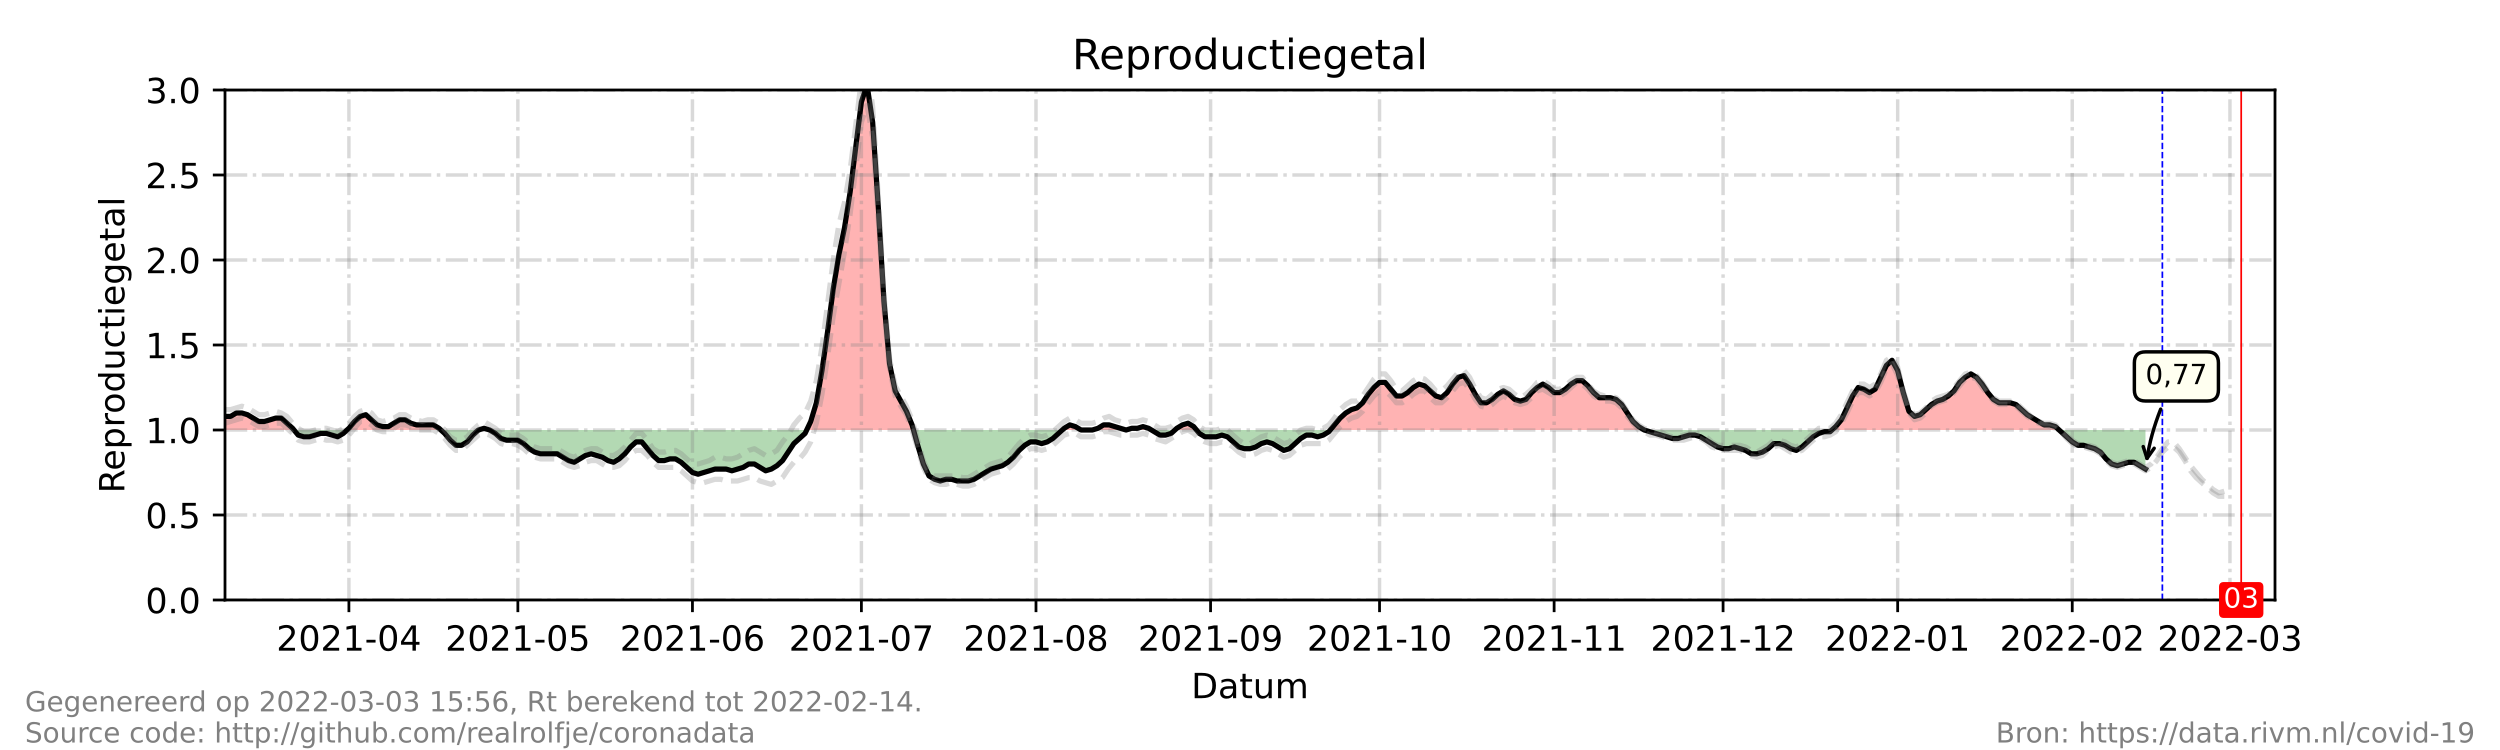<?xml version="1.0" encoding="utf-8" standalone="no"?>
<!DOCTYPE svg PUBLIC "-//W3C//DTD SVG 1.1//EN"
  "http://www.w3.org/Graphics/SVG/1.1/DTD/svg11.dtd">
<!-- Created with matplotlib (https://matplotlib.org/) -->
<svg height="216pt" version="1.1" viewBox="0 0 720 216" width="720pt" xmlns="http://www.w3.org/2000/svg" xmlns:xlink="http://www.w3.org/1999/xlink">
 <defs>
  <style type="text/css">*{stroke-linecap:butt;stroke-linejoin:round;}</style>
 </defs>
 <g id="figure_1">
  <g id="patch_1">
   <path d="M 0 216 
L 720 216 
L 720 0 
L 0 0 
z
" style="fill:#ffffff;"/>
  </g>
  <g id="axes_1">
   <g id="patch_2">
    <path d="M 64.8 172.8 
L 655.2 172.8 
L 655.2 25.92 
L 64.8 25.92 
z
" style="fill:#ffffff;"/>
   </g>
   <g id="PolyCollection_1">
    <path clip-path="url(#p13d96d8da2)" d="M 64.8 123.84 
L 64.8 123.84 
L 66.422 123.84 
L 68.044 123.84 
L 69.666 123.84 
L 71.288 123.84 
L 72.91 123.84 
L 74.532 123.84 
L 76.154 123.84 
L 77.776 123.84 
L 79.398 123.84 
L 81.02 123.84 
L 82.642 123.84 
L 84.264 123.84 
L 84.669 123.84 
L 84.264 123.35 
L 82.642 121.882 
L 81.02 120.413 
L 79.398 120.413 
L 77.776 120.902 
L 76.154 121.392 
L 74.532 121.392 
L 72.91 120.413 
L 71.288 119.434 
L 69.666 118.944 
L 68.044 118.944 
L 66.422 119.923 
L 64.8 119.923 
z
" style="fill:#ff0000;fill-opacity:0.3;"/>
    <path clip-path="url(#p13d96d8da2)" d="M 99.943 123.84 
L 100.484 123.84 
L 102.105 123.84 
L 103.727 123.84 
L 105.349 123.84 
L 106.971 123.84 
L 108.593 123.84 
L 110.215 123.84 
L 111.837 123.84 
L 113.459 123.84 
L 115.081 123.84 
L 116.703 123.84 
L 118.325 123.84 
L 119.947 123.84 
L 121.569 123.84 
L 123.191 123.84 
L 124.813 123.84 
L 126.435 123.84 
L 126.976 123.84 
L 126.435 123.35 
L 124.813 122.371 
L 123.191 122.371 
L 121.569 122.371 
L 119.947 122.371 
L 118.325 121.882 
L 116.703 120.902 
L 115.081 120.902 
L 113.459 121.882 
L 111.837 122.861 
L 110.215 122.861 
L 108.593 122.371 
L 106.971 120.902 
L 105.349 119.434 
L 103.727 119.923 
L 102.105 121.392 
L 100.484 123.35 
z
" style="fill:#ff0000;fill-opacity:0.3;"/>
    <path clip-path="url(#p13d96d8da2)" d="M 137.789 123.84 
L 139.411 123.84 
L 141.033 123.84 
L 139.411 123.35 
z
" style="fill:#ff0000;fill-opacity:0.3;"/>
    <path clip-path="url(#p13d96d8da2)" d="M 232.327 123.84 
L 233.486 123.84 
L 235.108 123.84 
L 236.73 123.84 
L 238.352 123.84 
L 239.974 123.84 
L 241.596 123.84 
L 243.218 123.84 
L 244.84 123.84 
L 246.462 123.84 
L 248.084 123.84 
L 249.705 123.84 
L 251.327 123.84 
L 252.949 123.84 
L 254.571 123.84 
L 256.193 123.84 
L 257.815 123.84 
L 259.437 123.84 
L 261.059 123.84 
L 262.681 123.84 
L 263.087 123.84 
L 262.681 122.371 
L 261.059 118.454 
L 259.437 115.517 
L 257.815 112.579 
L 256.193 104.746 
L 254.571 86.63 
L 252.949 59.702 
L 251.327 35.222 
L 249.705 24.451 
L 248.084 29.347 
L 246.462 42.077 
L 244.84 55.296 
L 243.218 65.578 
L 241.596 73.411 
L 239.974 83.203 
L 238.352 95.443 
L 236.73 106.704 
L 235.108 116.006 
L 233.486 121.392 
z
" style="fill:#ff0000;fill-opacity:0.3;"/>
    <path clip-path="url(#p13d96d8da2)" d="M 305.934 123.84 
L 306.475 123.84 
L 308.097 123.84 
L 309.719 123.84 
L 311.341 123.84 
L 309.719 122.861 
L 308.097 122.371 
L 306.475 123.35 
z
" style="fill:#ff0000;fill-opacity:0.3;"/>
    <path clip-path="url(#p13d96d8da2)" d="M 314.585 123.84 
L 316.207 123.84 
L 317.829 123.84 
L 319.451 123.84 
L 321.073 123.84 
L 322.695 123.84 
L 324.316 123.84 
L 322.695 123.35 
L 321.073 122.861 
L 319.451 122.371 
L 317.829 122.371 
L 316.207 123.35 
z
" style="fill:#ff0000;fill-opacity:0.3;"/>
    <path clip-path="url(#p13d96d8da2)" d="M 324.316 123.84 
L 325.938 123.84 
L 327.56 123.84 
L 329.182 123.84 
L 330.804 123.84 
L 331.615 123.84 
L 330.804 123.35 
L 329.182 122.861 
L 327.56 123.35 
L 325.938 123.35 
z
" style="fill:#ff0000;fill-opacity:0.3;"/>
    <path clip-path="url(#p13d96d8da2)" d="M 338.374 123.84 
L 338.914 123.84 
L 340.536 123.84 
L 342.158 123.84 
L 343.78 123.84 
L 344.591 123.84 
L 343.78 122.861 
L 342.158 121.882 
L 340.536 122.371 
L 338.914 123.35 
z
" style="fill:#ff0000;fill-opacity:0.3;"/>
    <path clip-path="url(#p13d96d8da2)" d="M 383.113 123.84 
L 384.33 123.84 
L 385.952 123.84 
L 387.574 123.84 
L 389.196 123.84 
L 390.818 123.84 
L 392.44 123.84 
L 394.062 123.84 
L 395.684 123.84 
L 397.305 123.84 
L 398.927 123.84 
L 400.549 123.84 
L 402.171 123.84 
L 403.793 123.84 
L 405.415 123.84 
L 407.037 123.84 
L 408.659 123.84 
L 410.281 123.84 
L 411.903 123.84 
L 413.525 123.84 
L 415.147 123.84 
L 416.769 123.84 
L 418.391 123.84 
L 420.013 123.84 
L 421.635 123.84 
L 423.257 123.84 
L 424.879 123.84 
L 426.501 123.84 
L 428.123 123.84 
L 429.745 123.84 
L 431.367 123.84 
L 432.989 123.84 
L 434.611 123.84 
L 436.233 123.84 
L 437.855 123.84 
L 439.477 123.84 
L 441.099 123.84 
L 442.721 123.84 
L 444.343 123.84 
L 445.965 123.84 
L 447.587 123.84 
L 449.209 123.84 
L 450.831 123.84 
L 452.453 123.84 
L 454.075 123.84 
L 455.697 123.84 
L 457.319 123.84 
L 458.941 123.84 
L 460.563 123.84 
L 462.185 123.84 
L 463.807 123.84 
L 465.429 123.84 
L 467.051 123.84 
L 468.673 123.84 
L 470.295 123.84 
L 471.916 123.84 
L 473.538 123.84 
L 471.916 122.861 
L 470.295 121.392 
L 468.673 118.944 
L 467.051 116.496 
L 465.429 115.027 
L 463.807 114.538 
L 462.185 114.538 
L 460.563 114.538 
L 458.941 113.069 
L 457.319 111.11 
L 455.697 109.642 
L 454.075 109.642 
L 452.453 110.621 
L 450.831 112.09 
L 449.209 113.069 
L 447.587 113.069 
L 445.965 111.6 
L 444.343 110.621 
L 442.721 111.6 
L 441.099 113.069 
L 439.477 115.027 
L 437.855 115.517 
L 436.233 115.027 
L 434.611 113.558 
L 432.989 112.579 
L 431.367 113.558 
L 429.745 115.027 
L 428.123 116.006 
L 426.501 116.006 
L 424.879 113.558 
L 423.257 110.621 
L 421.635 108.173 
L 420.013 108.662 
L 418.391 110.621 
L 416.769 113.069 
L 415.147 114.538 
L 413.525 114.048 
L 411.903 112.579 
L 410.281 111.11 
L 408.659 110.621 
L 407.037 111.6 
L 405.415 113.069 
L 403.793 114.048 
L 402.171 114.048 
L 400.549 112.09 
L 398.927 110.131 
L 397.305 110.131 
L 395.684 111.6 
L 394.062 113.558 
L 392.44 116.006 
L 390.818 117.475 
L 389.196 117.965 
L 387.574 118.944 
L 385.952 120.413 
L 384.33 122.371 
z
" style="fill:#ff0000;fill-opacity:0.3;"/>
    <path clip-path="url(#p13d96d8da2)" d="M 527.604 123.84 
L 528.686 123.84 
L 530.308 123.84 
L 531.93 123.84 
L 533.552 123.84 
L 535.174 123.84 
L 536.796 123.84 
L 538.418 123.84 
L 540.04 123.84 
L 541.662 123.84 
L 543.284 123.84 
L 544.905 123.84 
L 546.527 123.84 
L 548.149 123.84 
L 549.771 123.84 
L 551.393 123.84 
L 553.015 123.84 
L 554.637 123.84 
L 556.259 123.84 
L 557.881 123.84 
L 559.503 123.84 
L 561.125 123.84 
L 562.747 123.84 
L 564.369 123.84 
L 565.991 123.84 
L 567.613 123.84 
L 569.235 123.84 
L 570.857 123.84 
L 572.479 123.84 
L 574.101 123.84 
L 575.723 123.84 
L 577.345 123.84 
L 578.967 123.84 
L 580.589 123.84 
L 582.211 123.84 
L 583.833 123.84 
L 585.455 123.84 
L 587.077 123.84 
L 588.699 123.84 
L 590.321 123.84 
L 591.943 123.84 
L 593.024 123.84 
L 591.943 122.861 
L 590.321 122.371 
L 588.699 122.371 
L 587.077 121.392 
L 585.455 120.413 
L 583.833 119.434 
L 582.211 117.965 
L 580.589 116.496 
L 578.967 116.006 
L 577.345 116.006 
L 575.723 116.006 
L 574.101 115.027 
L 572.479 113.069 
L 570.857 110.621 
L 569.235 108.662 
L 567.613 107.683 
L 565.991 108.662 
L 564.369 110.131 
L 562.747 112.579 
L 561.125 114.048 
L 559.503 115.027 
L 557.881 115.517 
L 556.259 116.496 
L 554.637 117.965 
L 553.015 119.434 
L 551.393 119.923 
L 549.771 118.454 
L 548.149 113.069 
L 546.527 106.704 
L 544.905 103.766 
L 543.284 105.235 
L 541.662 108.662 
L 540.04 112.09 
L 538.418 113.069 
L 536.796 112.09 
L 535.174 111.6 
L 533.552 114.048 
L 531.93 117.475 
L 530.308 120.902 
L 528.686 122.861 
z
" style="fill:#ff0000;fill-opacity:0.3;"/>
   </g>
   <g id="PolyCollection_2">
    <path clip-path="url(#p13d96d8da2)" d="M 84.669 123.84 
L 85.886 123.84 
L 87.508 123.84 
L 89.13 123.84 
L 90.752 123.84 
L 92.374 123.84 
L 93.996 123.84 
L 95.618 123.84 
L 97.24 123.84 
L 98.862 123.84 
L 99.943 123.84 
L 98.862 124.819 
L 97.24 125.798 
L 95.618 125.309 
L 93.996 124.819 
L 92.374 124.819 
L 90.752 125.309 
L 89.13 125.798 
L 87.508 125.798 
L 85.886 125.309 
z
" style="fill:#008000;fill-opacity:0.3;"/>
    <path clip-path="url(#p13d96d8da2)" d="M 126.976 123.84 
L 128.057 123.84 
L 129.679 123.84 
L 131.301 123.84 
L 132.923 123.84 
L 134.545 123.84 
L 136.167 123.84 
L 137.789 123.84 
L 137.789 123.84 
L 137.789 123.84 
L 136.167 125.309 
L 134.545 127.267 
L 132.923 128.246 
L 131.301 128.246 
L 129.679 126.778 
L 128.057 124.819 
z
" style="fill:#008000;fill-opacity:0.3;"/>
    <path clip-path="url(#p13d96d8da2)" d="M 141.033 123.84 
L 141.033 123.84 
L 142.655 123.84 
L 144.277 123.84 
L 145.899 123.84 
L 147.521 123.84 
L 149.143 123.84 
L 150.765 123.84 
L 152.387 123.84 
L 154.009 123.84 
L 155.631 123.84 
L 157.253 123.84 
L 158.875 123.84 
L 160.497 123.84 
L 162.119 123.84 
L 163.741 123.84 
L 165.363 123.84 
L 166.985 123.84 
L 168.607 123.84 
L 170.229 123.84 
L 171.851 123.84 
L 173.473 123.84 
L 175.095 123.84 
L 176.716 123.84 
L 178.338 123.84 
L 179.96 123.84 
L 181.582 123.84 
L 183.204 123.84 
L 184.826 123.84 
L 186.448 123.84 
L 188.07 123.84 
L 189.692 123.84 
L 191.314 123.84 
L 192.936 123.84 
L 194.558 123.84 
L 196.18 123.84 
L 197.802 123.84 
L 199.424 123.84 
L 201.046 123.84 
L 202.668 123.84 
L 204.29 123.84 
L 205.912 123.84 
L 207.534 123.84 
L 209.156 123.84 
L 210.778 123.84 
L 212.4 123.84 
L 214.022 123.84 
L 215.644 123.84 
L 217.266 123.84 
L 218.888 123.84 
L 220.51 123.84 
L 222.132 123.84 
L 223.754 123.84 
L 225.376 123.84 
L 226.998 123.84 
L 228.62 123.84 
L 230.242 123.84 
L 231.864 123.84 
L 232.327 123.84 
L 231.864 124.819 
L 230.242 126.288 
L 228.62 127.757 
L 226.998 130.205 
L 225.376 132.653 
L 223.754 134.122 
L 222.132 135.101 
L 220.51 135.59 
L 218.888 134.611 
L 217.266 133.632 
L 215.644 133.632 
L 214.022 134.611 
L 212.4 135.101 
L 210.778 135.59 
L 209.156 135.101 
L 207.534 135.101 
L 205.912 135.101 
L 204.29 135.59 
L 202.668 136.08 
L 201.046 136.57 
L 199.424 136.08 
L 197.802 134.611 
L 196.18 133.142 
L 194.558 132.163 
L 192.936 132.163 
L 191.314 132.653 
L 189.692 132.653 
L 188.07 131.184 
L 186.448 129.226 
L 184.826 127.267 
L 183.204 127.267 
L 181.582 128.736 
L 179.96 130.694 
L 178.338 132.163 
L 176.716 133.142 
L 175.095 132.653 
L 173.473 131.674 
L 171.851 131.184 
L 170.229 130.694 
L 168.607 131.184 
L 166.985 132.163 
L 165.363 133.142 
L 163.741 132.653 
L 162.119 131.674 
L 160.497 130.694 
L 158.875 130.694 
L 157.253 130.694 
L 155.631 130.694 
L 154.009 130.205 
L 152.387 129.226 
L 150.765 127.757 
L 149.143 126.778 
L 147.521 126.778 
L 145.899 126.778 
L 144.277 126.288 
L 142.655 124.819 
L 141.033 123.84 
z
" style="fill:#008000;fill-opacity:0.3;"/>
    <path clip-path="url(#p13d96d8da2)" d="M 263.087 123.84 
L 264.303 123.84 
L 265.925 123.84 
L 267.547 123.84 
L 269.169 123.84 
L 270.791 123.84 
L 272.413 123.84 
L 274.035 123.84 
L 275.657 123.84 
L 277.279 123.84 
L 278.901 123.84 
L 280.523 123.84 
L 282.145 123.84 
L 283.767 123.84 
L 285.389 123.84 
L 287.011 123.84 
L 288.633 123.84 
L 290.255 123.84 
L 291.877 123.84 
L 293.499 123.84 
L 295.121 123.84 
L 296.743 123.84 
L 298.365 123.84 
L 299.987 123.84 
L 301.609 123.84 
L 303.231 123.84 
L 304.853 123.84 
L 305.934 123.84 
L 304.853 124.819 
L 303.231 126.288 
L 301.609 127.267 
L 299.987 127.757 
L 298.365 127.267 
L 296.743 127.267 
L 295.121 128.246 
L 293.499 129.715 
L 291.877 131.674 
L 290.255 133.142 
L 288.633 134.122 
L 287.011 134.611 
L 285.389 135.101 
L 283.767 136.08 
L 282.145 137.059 
L 280.523 138.038 
L 278.901 138.528 
L 277.279 138.528 
L 275.657 138.528 
L 274.035 138.038 
L 272.413 138.038 
L 270.791 138.528 
L 269.169 138.038 
L 267.547 137.059 
L 265.925 133.632 
L 264.303 128.246 
z
" style="fill:#008000;fill-opacity:0.3;"/>
    <path clip-path="url(#p13d96d8da2)" d="M 311.341 123.84 
L 311.341 123.84 
L 312.963 123.84 
L 314.585 123.84 
L 314.585 123.84 
L 314.585 123.84 
L 312.963 123.84 
L 311.341 123.84 
z
" style="fill:#008000;fill-opacity:0.3;"/>
    <path clip-path="url(#p13d96d8da2)" d="M 324.316 123.84 
L 324.316 123.84 
L 324.316 123.84 
L 324.316 123.84 
z
" style="fill:#008000;fill-opacity:0.3;"/>
    <path clip-path="url(#p13d96d8da2)" d="M 331.615 123.84 
L 332.426 123.84 
L 334.048 123.84 
L 335.67 123.84 
L 337.292 123.84 
L 338.374 123.84 
L 337.292 124.819 
L 335.67 125.309 
L 334.048 125.309 
L 332.426 124.33 
z
" style="fill:#008000;fill-opacity:0.3;"/>
    <path clip-path="url(#p13d96d8da2)" d="M 344.591 123.84 
L 345.402 123.84 
L 347.024 123.84 
L 348.646 123.84 
L 350.268 123.84 
L 351.89 123.84 
L 353.512 123.84 
L 355.134 123.84 
L 356.756 123.84 
L 358.378 123.84 
L 360 123.84 
L 361.622 123.84 
L 363.244 123.84 
L 364.866 123.84 
L 366.488 123.84 
L 368.11 123.84 
L 369.732 123.84 
L 371.354 123.84 
L 372.976 123.84 
L 374.598 123.84 
L 376.22 123.84 
L 377.842 123.84 
L 379.464 123.84 
L 381.086 123.84 
L 382.708 123.84 
L 383.113 123.84 
L 382.708 124.33 
L 381.086 125.309 
L 379.464 125.798 
L 377.842 125.309 
L 376.22 125.309 
L 374.598 126.288 
L 372.976 127.757 
L 371.354 129.226 
L 369.732 129.715 
L 368.11 128.736 
L 366.488 127.757 
L 364.866 127.267 
L 363.244 127.757 
L 361.622 128.736 
L 360 129.226 
L 358.378 129.226 
L 356.756 128.736 
L 355.134 127.267 
L 353.512 125.798 
L 351.89 125.309 
L 350.268 125.798 
L 348.646 125.798 
L 347.024 125.798 
L 345.402 124.819 
z
" style="fill:#008000;fill-opacity:0.3;"/>
    <path clip-path="url(#p13d96d8da2)" d="M 473.538 123.84 
L 473.538 123.84 
L 475.16 123.84 
L 476.782 123.84 
L 478.404 123.84 
L 480.026 123.84 
L 481.648 123.84 
L 483.27 123.84 
L 484.892 123.84 
L 486.514 123.84 
L 488.136 123.84 
L 489.758 123.84 
L 491.38 123.84 
L 493.002 123.84 
L 494.624 123.84 
L 496.246 123.84 
L 497.868 123.84 
L 499.49 123.84 
L 501.112 123.84 
L 502.734 123.84 
L 504.356 123.84 
L 505.978 123.84 
L 507.6 123.84 
L 509.222 123.84 
L 510.844 123.84 
L 512.466 123.84 
L 514.088 123.84 
L 515.71 123.84 
L 517.332 123.84 
L 518.954 123.84 
L 520.576 123.84 
L 522.198 123.84 
L 523.82 123.84 
L 525.442 123.84 
L 527.064 123.84 
L 527.604 123.84 
L 527.064 124.33 
L 525.442 124.33 
L 523.82 124.819 
L 522.198 125.798 
L 520.576 127.267 
L 518.954 128.736 
L 517.332 129.715 
L 515.71 129.226 
L 514.088 128.246 
L 512.466 127.757 
L 510.844 127.757 
L 509.222 129.226 
L 507.6 130.205 
L 505.978 130.694 
L 504.356 130.694 
L 502.734 129.715 
L 501.112 129.226 
L 499.49 128.736 
L 497.868 129.226 
L 496.246 129.226 
L 494.624 128.736 
L 493.002 127.757 
L 491.38 126.778 
L 489.758 125.798 
L 488.136 125.309 
L 486.514 125.309 
L 484.892 125.798 
L 483.27 126.288 
L 481.648 126.288 
L 480.026 125.798 
L 478.404 125.309 
L 476.782 124.819 
L 475.16 124.33 
L 473.538 123.84 
z
" style="fill:#008000;fill-opacity:0.3;"/>
    <path clip-path="url(#p13d96d8da2)" d="M 593.024 123.84 
L 593.565 123.84 
L 595.187 123.84 
L 596.809 123.84 
L 598.431 123.84 
L 600.053 123.84 
L 601.675 123.84 
L 603.297 123.84 
L 604.919 123.84 
L 606.541 123.84 
L 608.163 123.84 
L 609.785 123.84 
L 611.407 123.84 
L 613.029 123.84 
L 614.651 123.84 
L 616.273 123.84 
L 617.895 123.84 
L 617.895 123.84 
L 617.895 135.101 
L 616.273 134.122 
L 614.651 133.142 
L 613.029 133.142 
L 611.407 133.632 
L 609.785 134.122 
L 608.163 133.632 
L 606.541 132.163 
L 604.919 130.205 
L 603.297 129.226 
L 601.675 128.736 
L 600.053 128.246 
L 598.431 128.246 
L 596.809 127.267 
L 595.187 125.798 
L 593.565 124.33 
z
" style="fill:#008000;fill-opacity:0.3;"/>
   </g>
   <g id="matplotlib.axis_1">
    <g id="xtick_1">
     <g id="line2d_1">
      <path clip-path="url(#p13d96d8da2)" d="M 100.484 172.8 
L 100.484 25.92 
" style="fill:none;stroke:#808080;stroke-dasharray:6.4,1.6,1,1.6;stroke-dashoffset:0;stroke-opacity:0.3;"/>
     </g>
     <g id="line2d_2">
      <defs>
       <path d="M 0 0 
L 0 3.5 
" id="m4db34b91d7" style="stroke:#000000;stroke-width:0.8;"/>
      </defs>
      <g>
       <use style="stroke:#000000;stroke-width:0.8;" x="100.484" xlink:href="#m4db34b91d7" y="172.8"/>
      </g>
     </g>
     <g id="text_1">
      <!-- 2021-04 -->
      <g transform="translate(79.592 187.398)scale(0.1 -0.1)">
       <defs>
        <path d="M 19.188 8.297 
L 53.609 8.297 
L 53.609 0 
L 7.328 0 
L 7.328 8.297 
Q 12.938 14.109 22.625 23.891 
Q 32.328 33.688 34.812 36.531 
Q 39.547 41.844 41.422 45.531 
Q 43.312 49.219 43.312 52.781 
Q 43.312 58.594 39.234 62.25 
Q 35.156 65.922 28.609 65.922 
Q 23.969 65.922 18.812 64.312 
Q 13.672 62.703 7.812 59.422 
L 7.812 69.391 
Q 13.766 71.781 18.938 73 
Q 24.125 74.219 28.422 74.219 
Q 39.75 74.219 46.484 68.547 
Q 53.219 62.891 53.219 53.422 
Q 53.219 48.922 51.531 44.891 
Q 49.859 40.875 45.406 35.406 
Q 44.188 33.984 37.641 27.219 
Q 31.109 20.453 19.188 8.297 
z
" id="DejaVuSans-50"/>
        <path d="M 31.781 66.406 
Q 24.172 66.406 20.328 58.906 
Q 16.5 51.422 16.5 36.375 
Q 16.5 21.391 20.328 13.891 
Q 24.172 6.391 31.781 6.391 
Q 39.453 6.391 43.281 13.891 
Q 47.125 21.391 47.125 36.375 
Q 47.125 51.422 43.281 58.906 
Q 39.453 66.406 31.781 66.406 
z
M 31.781 74.219 
Q 44.047 74.219 50.516 64.516 
Q 56.984 54.828 56.984 36.375 
Q 56.984 17.969 50.516 8.266 
Q 44.047 -1.422 31.781 -1.422 
Q 19.531 -1.422 13.062 8.266 
Q 6.594 17.969 6.594 36.375 
Q 6.594 54.828 13.062 64.516 
Q 19.531 74.219 31.781 74.219 
z
" id="DejaVuSans-48"/>
        <path d="M 12.406 8.297 
L 28.516 8.297 
L 28.516 63.922 
L 10.984 60.406 
L 10.984 69.391 
L 28.422 72.906 
L 38.281 72.906 
L 38.281 8.297 
L 54.391 8.297 
L 54.391 0 
L 12.406 0 
z
" id="DejaVuSans-49"/>
        <path d="M 4.891 31.391 
L 31.203 31.391 
L 31.203 23.391 
L 4.891 23.391 
z
" id="DejaVuSans-45"/>
        <path d="M 37.797 64.312 
L 12.891 25.391 
L 37.797 25.391 
z
M 35.203 72.906 
L 47.609 72.906 
L 47.609 25.391 
L 58.016 25.391 
L 58.016 17.188 
L 47.609 17.188 
L 47.609 0 
L 37.797 0 
L 37.797 17.188 
L 4.891 17.188 
L 4.891 26.703 
z
" id="DejaVuSans-52"/>
       </defs>
       <use xlink:href="#DejaVuSans-50"/>
       <use x="63.623" xlink:href="#DejaVuSans-48"/>
       <use x="127.246" xlink:href="#DejaVuSans-50"/>
       <use x="190.869" xlink:href="#DejaVuSans-49"/>
       <use x="254.492" xlink:href="#DejaVuSans-45"/>
       <use x="290.576" xlink:href="#DejaVuSans-48"/>
       <use x="354.199" xlink:href="#DejaVuSans-52"/>
      </g>
     </g>
    </g>
    <g id="xtick_2">
     <g id="line2d_3">
      <path clip-path="url(#p13d96d8da2)" d="M 149.143 172.8 
L 149.143 25.92 
" style="fill:none;stroke:#808080;stroke-dasharray:6.4,1.6,1,1.6;stroke-dashoffset:0;stroke-opacity:0.3;"/>
     </g>
     <g id="line2d_4">
      <g>
       <use style="stroke:#000000;stroke-width:0.8;" x="149.143" xlink:href="#m4db34b91d7" y="172.8"/>
      </g>
     </g>
     <g id="text_2">
      <!-- 2021-05 -->
      <g transform="translate(128.251 187.398)scale(0.1 -0.1)">
       <defs>
        <path d="M 10.797 72.906 
L 49.516 72.906 
L 49.516 64.594 
L 19.828 64.594 
L 19.828 46.734 
Q 21.969 47.469 24.109 47.828 
Q 26.266 48.188 28.422 48.188 
Q 40.625 48.188 47.75 41.5 
Q 54.891 34.812 54.891 23.391 
Q 54.891 11.625 47.562 5.094 
Q 40.234 -1.422 26.906 -1.422 
Q 22.312 -1.422 17.547 -0.641 
Q 12.797 0.141 7.719 1.703 
L 7.719 11.625 
Q 12.109 9.234 16.797 8.062 
Q 21.484 6.891 26.703 6.891 
Q 35.156 6.891 40.078 11.328 
Q 45.016 15.766 45.016 23.391 
Q 45.016 31 40.078 35.438 
Q 35.156 39.891 26.703 39.891 
Q 22.75 39.891 18.812 39.016 
Q 14.891 38.141 10.797 36.281 
z
" id="DejaVuSans-53"/>
       </defs>
       <use xlink:href="#DejaVuSans-50"/>
       <use x="63.623" xlink:href="#DejaVuSans-48"/>
       <use x="127.246" xlink:href="#DejaVuSans-50"/>
       <use x="190.869" xlink:href="#DejaVuSans-49"/>
       <use x="254.492" xlink:href="#DejaVuSans-45"/>
       <use x="290.576" xlink:href="#DejaVuSans-48"/>
       <use x="354.199" xlink:href="#DejaVuSans-53"/>
      </g>
     </g>
    </g>
    <g id="xtick_3">
     <g id="line2d_5">
      <path clip-path="url(#p13d96d8da2)" d="M 199.424 172.8 
L 199.424 25.92 
" style="fill:none;stroke:#808080;stroke-dasharray:6.4,1.6,1,1.6;stroke-dashoffset:0;stroke-opacity:0.3;"/>
     </g>
     <g id="line2d_6">
      <g>
       <use style="stroke:#000000;stroke-width:0.8;" x="199.424" xlink:href="#m4db34b91d7" y="172.8"/>
      </g>
     </g>
     <g id="text_3">
      <!-- 2021-06 -->
      <g transform="translate(178.533 187.398)scale(0.1 -0.1)">
       <defs>
        <path d="M 33.016 40.375 
Q 26.375 40.375 22.484 35.828 
Q 18.609 31.297 18.609 23.391 
Q 18.609 15.531 22.484 10.953 
Q 26.375 6.391 33.016 6.391 
Q 39.656 6.391 43.531 10.953 
Q 47.406 15.531 47.406 23.391 
Q 47.406 31.297 43.531 35.828 
Q 39.656 40.375 33.016 40.375 
z
M 52.594 71.297 
L 52.594 62.312 
Q 48.875 64.062 45.094 64.984 
Q 41.312 65.922 37.594 65.922 
Q 27.828 65.922 22.672 59.328 
Q 17.531 52.734 16.797 39.406 
Q 19.672 43.656 24.016 45.922 
Q 28.375 48.188 33.594 48.188 
Q 44.578 48.188 50.953 41.516 
Q 57.328 34.859 57.328 23.391 
Q 57.328 12.156 50.688 5.359 
Q 44.047 -1.422 33.016 -1.422 
Q 20.359 -1.422 13.672 8.266 
Q 6.984 17.969 6.984 36.375 
Q 6.984 53.656 15.188 63.938 
Q 23.391 74.219 37.203 74.219 
Q 40.922 74.219 44.703 73.484 
Q 48.484 72.75 52.594 71.297 
z
" id="DejaVuSans-54"/>
       </defs>
       <use xlink:href="#DejaVuSans-50"/>
       <use x="63.623" xlink:href="#DejaVuSans-48"/>
       <use x="127.246" xlink:href="#DejaVuSans-50"/>
       <use x="190.869" xlink:href="#DejaVuSans-49"/>
       <use x="254.492" xlink:href="#DejaVuSans-45"/>
       <use x="290.576" xlink:href="#DejaVuSans-48"/>
       <use x="354.199" xlink:href="#DejaVuSans-54"/>
      </g>
     </g>
    </g>
    <g id="xtick_4">
     <g id="line2d_7">
      <path clip-path="url(#p13d96d8da2)" d="M 248.084 172.8 
L 248.084 25.92 
" style="fill:none;stroke:#808080;stroke-dasharray:6.4,1.6,1,1.6;stroke-dashoffset:0;stroke-opacity:0.3;"/>
     </g>
     <g id="line2d_8">
      <g>
       <use style="stroke:#000000;stroke-width:0.8;" x="248.084" xlink:href="#m4db34b91d7" y="172.8"/>
      </g>
     </g>
     <g id="text_4">
      <!-- 2021-07 -->
      <g transform="translate(227.192 187.398)scale(0.1 -0.1)">
       <defs>
        <path d="M 8.203 72.906 
L 55.078 72.906 
L 55.078 68.703 
L 28.609 0 
L 18.312 0 
L 43.219 64.594 
L 8.203 64.594 
z
" id="DejaVuSans-55"/>
       </defs>
       <use xlink:href="#DejaVuSans-50"/>
       <use x="63.623" xlink:href="#DejaVuSans-48"/>
       <use x="127.246" xlink:href="#DejaVuSans-50"/>
       <use x="190.869" xlink:href="#DejaVuSans-49"/>
       <use x="254.492" xlink:href="#DejaVuSans-45"/>
       <use x="290.576" xlink:href="#DejaVuSans-48"/>
       <use x="354.199" xlink:href="#DejaVuSans-55"/>
      </g>
     </g>
    </g>
    <g id="xtick_5">
     <g id="line2d_9">
      <path clip-path="url(#p13d96d8da2)" d="M 298.365 172.8 
L 298.365 25.92 
" style="fill:none;stroke:#808080;stroke-dasharray:6.4,1.6,1,1.6;stroke-dashoffset:0;stroke-opacity:0.3;"/>
     </g>
     <g id="line2d_10">
      <g>
       <use style="stroke:#000000;stroke-width:0.8;" x="298.365" xlink:href="#m4db34b91d7" y="172.8"/>
      </g>
     </g>
     <g id="text_5">
      <!-- 2021-08 -->
      <g transform="translate(277.473 187.398)scale(0.1 -0.1)">
       <defs>
        <path d="M 31.781 34.625 
Q 24.75 34.625 20.719 30.859 
Q 16.703 27.094 16.703 20.516 
Q 16.703 13.922 20.719 10.156 
Q 24.75 6.391 31.781 6.391 
Q 38.812 6.391 42.859 10.172 
Q 46.922 13.969 46.922 20.516 
Q 46.922 27.094 42.891 30.859 
Q 38.875 34.625 31.781 34.625 
z
M 21.922 38.812 
Q 15.578 40.375 12.031 44.719 
Q 8.5 49.078 8.5 55.328 
Q 8.5 64.062 14.719 69.141 
Q 20.953 74.219 31.781 74.219 
Q 42.672 74.219 48.875 69.141 
Q 55.078 64.062 55.078 55.328 
Q 55.078 49.078 51.531 44.719 
Q 48 40.375 41.703 38.812 
Q 48.828 37.156 52.797 32.312 
Q 56.781 27.484 56.781 20.516 
Q 56.781 9.906 50.312 4.234 
Q 43.844 -1.422 31.781 -1.422 
Q 19.734 -1.422 13.25 4.234 
Q 6.781 9.906 6.781 20.516 
Q 6.781 27.484 10.781 32.312 
Q 14.797 37.156 21.922 38.812 
z
M 18.312 54.391 
Q 18.312 48.734 21.844 45.562 
Q 25.391 42.391 31.781 42.391 
Q 38.141 42.391 41.719 45.562 
Q 45.312 48.734 45.312 54.391 
Q 45.312 60.062 41.719 63.234 
Q 38.141 66.406 31.781 66.406 
Q 25.391 66.406 21.844 63.234 
Q 18.312 60.062 18.312 54.391 
z
" id="DejaVuSans-56"/>
       </defs>
       <use xlink:href="#DejaVuSans-50"/>
       <use x="63.623" xlink:href="#DejaVuSans-48"/>
       <use x="127.246" xlink:href="#DejaVuSans-50"/>
       <use x="190.869" xlink:href="#DejaVuSans-49"/>
       <use x="254.492" xlink:href="#DejaVuSans-45"/>
       <use x="290.576" xlink:href="#DejaVuSans-48"/>
       <use x="354.199" xlink:href="#DejaVuSans-56"/>
      </g>
     </g>
    </g>
    <g id="xtick_6">
     <g id="line2d_11">
      <path clip-path="url(#p13d96d8da2)" d="M 348.646 172.8 
L 348.646 25.92 
" style="fill:none;stroke:#808080;stroke-dasharray:6.4,1.6,1,1.6;stroke-dashoffset:0;stroke-opacity:0.3;"/>
     </g>
     <g id="line2d_12">
      <g>
       <use style="stroke:#000000;stroke-width:0.8;" x="348.646" xlink:href="#m4db34b91d7" y="172.8"/>
      </g>
     </g>
     <g id="text_6">
      <!-- 2021-09 -->
      <g transform="translate(327.755 187.398)scale(0.1 -0.1)">
       <defs>
        <path d="M 10.984 1.516 
L 10.984 10.5 
Q 14.703 8.734 18.5 7.812 
Q 22.312 6.891 25.984 6.891 
Q 35.75 6.891 40.891 13.453 
Q 46.047 20.016 46.781 33.406 
Q 43.953 29.203 39.594 26.953 
Q 35.25 24.703 29.984 24.703 
Q 19.047 24.703 12.672 31.312 
Q 6.297 37.938 6.297 49.422 
Q 6.297 60.641 12.938 67.422 
Q 19.578 74.219 30.609 74.219 
Q 43.266 74.219 49.922 64.516 
Q 56.594 54.828 56.594 36.375 
Q 56.594 19.141 48.406 8.859 
Q 40.234 -1.422 26.422 -1.422 
Q 22.703 -1.422 18.891 -0.688 
Q 15.094 0.047 10.984 1.516 
z
M 30.609 32.422 
Q 37.25 32.422 41.125 36.953 
Q 45.016 41.5 45.016 49.422 
Q 45.016 57.281 41.125 61.844 
Q 37.25 66.406 30.609 66.406 
Q 23.969 66.406 20.094 61.844 
Q 16.219 57.281 16.219 49.422 
Q 16.219 41.5 20.094 36.953 
Q 23.969 32.422 30.609 32.422 
z
" id="DejaVuSans-57"/>
       </defs>
       <use xlink:href="#DejaVuSans-50"/>
       <use x="63.623" xlink:href="#DejaVuSans-48"/>
       <use x="127.246" xlink:href="#DejaVuSans-50"/>
       <use x="190.869" xlink:href="#DejaVuSans-49"/>
       <use x="254.492" xlink:href="#DejaVuSans-45"/>
       <use x="290.576" xlink:href="#DejaVuSans-48"/>
       <use x="354.199" xlink:href="#DejaVuSans-57"/>
      </g>
     </g>
    </g>
    <g id="xtick_7">
     <g id="line2d_13">
      <path clip-path="url(#p13d96d8da2)" d="M 397.305 172.8 
L 397.305 25.92 
" style="fill:none;stroke:#808080;stroke-dasharray:6.4,1.6,1,1.6;stroke-dashoffset:0;stroke-opacity:0.3;"/>
     </g>
     <g id="line2d_14">
      <g>
       <use style="stroke:#000000;stroke-width:0.8;" x="397.305" xlink:href="#m4db34b91d7" y="172.8"/>
      </g>
     </g>
     <g id="text_7">
      <!-- 2021-10 -->
      <g transform="translate(376.414 187.398)scale(0.1 -0.1)">
       <use xlink:href="#DejaVuSans-50"/>
       <use x="63.623" xlink:href="#DejaVuSans-48"/>
       <use x="127.246" xlink:href="#DejaVuSans-50"/>
       <use x="190.869" xlink:href="#DejaVuSans-49"/>
       <use x="254.492" xlink:href="#DejaVuSans-45"/>
       <use x="290.576" xlink:href="#DejaVuSans-49"/>
       <use x="354.199" xlink:href="#DejaVuSans-48"/>
      </g>
     </g>
    </g>
    <g id="xtick_8">
     <g id="line2d_15">
      <path clip-path="url(#p13d96d8da2)" d="M 447.587 172.8 
L 447.587 25.92 
" style="fill:none;stroke:#808080;stroke-dasharray:6.4,1.6,1,1.6;stroke-dashoffset:0;stroke-opacity:0.3;"/>
     </g>
     <g id="line2d_16">
      <g>
       <use style="stroke:#000000;stroke-width:0.8;" x="447.587" xlink:href="#m4db34b91d7" y="172.8"/>
      </g>
     </g>
     <g id="text_8">
      <!-- 2021-11 -->
      <g transform="translate(426.695 187.398)scale(0.1 -0.1)">
       <use xlink:href="#DejaVuSans-50"/>
       <use x="63.623" xlink:href="#DejaVuSans-48"/>
       <use x="127.246" xlink:href="#DejaVuSans-50"/>
       <use x="190.869" xlink:href="#DejaVuSans-49"/>
       <use x="254.492" xlink:href="#DejaVuSans-45"/>
       <use x="290.576" xlink:href="#DejaVuSans-49"/>
       <use x="354.199" xlink:href="#DejaVuSans-49"/>
      </g>
     </g>
    </g>
    <g id="xtick_9">
     <g id="line2d_17">
      <path clip-path="url(#p13d96d8da2)" d="M 496.246 172.8 
L 496.246 25.92 
" style="fill:none;stroke:#808080;stroke-dasharray:6.4,1.6,1,1.6;stroke-dashoffset:0;stroke-opacity:0.3;"/>
     </g>
     <g id="line2d_18">
      <g>
       <use style="stroke:#000000;stroke-width:0.8;" x="496.246" xlink:href="#m4db34b91d7" y="172.8"/>
      </g>
     </g>
     <g id="text_9">
      <!-- 2021-12 -->
      <g transform="translate(475.355 187.398)scale(0.1 -0.1)">
       <use xlink:href="#DejaVuSans-50"/>
       <use x="63.623" xlink:href="#DejaVuSans-48"/>
       <use x="127.246" xlink:href="#DejaVuSans-50"/>
       <use x="190.869" xlink:href="#DejaVuSans-49"/>
       <use x="254.492" xlink:href="#DejaVuSans-45"/>
       <use x="290.576" xlink:href="#DejaVuSans-49"/>
       <use x="354.199" xlink:href="#DejaVuSans-50"/>
      </g>
     </g>
    </g>
    <g id="xtick_10">
     <g id="line2d_19">
      <path clip-path="url(#p13d96d8da2)" d="M 546.527 172.8 
L 546.527 25.92 
" style="fill:none;stroke:#808080;stroke-dasharray:6.4,1.6,1,1.6;stroke-dashoffset:0;stroke-opacity:0.3;"/>
     </g>
     <g id="line2d_20">
      <g>
       <use style="stroke:#000000;stroke-width:0.8;" x="546.527" xlink:href="#m4db34b91d7" y="172.8"/>
      </g>
     </g>
     <g id="text_10">
      <!-- 2022-01 -->
      <g transform="translate(525.636 187.398)scale(0.1 -0.1)">
       <use xlink:href="#DejaVuSans-50"/>
       <use x="63.623" xlink:href="#DejaVuSans-48"/>
       <use x="127.246" xlink:href="#DejaVuSans-50"/>
       <use x="190.869" xlink:href="#DejaVuSans-50"/>
       <use x="254.492" xlink:href="#DejaVuSans-45"/>
       <use x="290.576" xlink:href="#DejaVuSans-48"/>
       <use x="354.199" xlink:href="#DejaVuSans-49"/>
      </g>
     </g>
    </g>
    <g id="xtick_11">
     <g id="line2d_21">
      <path clip-path="url(#p13d96d8da2)" d="M 596.809 172.8 
L 596.809 25.92 
" style="fill:none;stroke:#808080;stroke-dasharray:6.4,1.6,1,1.6;stroke-dashoffset:0;stroke-opacity:0.3;"/>
     </g>
     <g id="line2d_22">
      <g>
       <use style="stroke:#000000;stroke-width:0.8;" x="596.809" xlink:href="#m4db34b91d7" y="172.8"/>
      </g>
     </g>
     <g id="text_11">
      <!-- 2022-02 -->
      <g transform="translate(575.917 187.398)scale(0.1 -0.1)">
       <use xlink:href="#DejaVuSans-50"/>
       <use x="63.623" xlink:href="#DejaVuSans-48"/>
       <use x="127.246" xlink:href="#DejaVuSans-50"/>
       <use x="190.869" xlink:href="#DejaVuSans-50"/>
       <use x="254.492" xlink:href="#DejaVuSans-45"/>
       <use x="290.576" xlink:href="#DejaVuSans-48"/>
       <use x="354.199" xlink:href="#DejaVuSans-50"/>
      </g>
     </g>
    </g>
    <g id="xtick_12">
     <g id="line2d_23">
      <path clip-path="url(#p13d96d8da2)" d="M 642.224 172.8 
L 642.224 25.92 
" style="fill:none;stroke:#808080;stroke-dasharray:6.4,1.6,1,1.6;stroke-dashoffset:0;stroke-opacity:0.3;"/>
     </g>
     <g id="line2d_24">
      <g>
       <use style="stroke:#000000;stroke-width:0.8;" x="642.224" xlink:href="#m4db34b91d7" y="172.8"/>
      </g>
     </g>
     <g id="text_12">
      <!-- 2022-03 -->
      <g transform="translate(621.333 187.398)scale(0.1 -0.1)">
       <defs>
        <path d="M 40.578 39.312 
Q 47.656 37.797 51.625 33 
Q 55.609 28.219 55.609 21.188 
Q 55.609 10.406 48.188 4.484 
Q 40.766 -1.422 27.094 -1.422 
Q 22.516 -1.422 17.656 -0.516 
Q 12.797 0.391 7.625 2.203 
L 7.625 11.719 
Q 11.719 9.328 16.594 8.109 
Q 21.484 6.891 26.812 6.891 
Q 36.078 6.891 40.938 10.547 
Q 45.797 14.203 45.797 21.188 
Q 45.797 27.641 41.281 31.266 
Q 36.766 34.906 28.719 34.906 
L 20.219 34.906 
L 20.219 43.016 
L 29.109 43.016 
Q 36.375 43.016 40.234 45.922 
Q 44.094 48.828 44.094 54.297 
Q 44.094 59.906 40.109 62.906 
Q 36.141 65.922 28.719 65.922 
Q 24.656 65.922 20.016 65.031 
Q 15.375 64.156 9.812 62.312 
L 9.812 71.094 
Q 15.438 72.656 20.344 73.438 
Q 25.25 74.219 29.594 74.219 
Q 40.828 74.219 47.359 69.109 
Q 53.906 64.016 53.906 55.328 
Q 53.906 49.266 50.438 45.094 
Q 46.969 40.922 40.578 39.312 
z
" id="DejaVuSans-51"/>
       </defs>
       <use xlink:href="#DejaVuSans-50"/>
       <use x="63.623" xlink:href="#DejaVuSans-48"/>
       <use x="127.246" xlink:href="#DejaVuSans-50"/>
       <use x="190.869" xlink:href="#DejaVuSans-50"/>
       <use x="254.492" xlink:href="#DejaVuSans-45"/>
       <use x="290.576" xlink:href="#DejaVuSans-48"/>
       <use x="354.199" xlink:href="#DejaVuSans-51"/>
      </g>
     </g>
    </g>
    <g id="text_13">
     <!-- Datum -->
     <g transform="translate(343.087 201.077)scale(0.1 -0.1)">
      <defs>
       <path d="M 19.672 64.797 
L 19.672 8.109 
L 31.594 8.109 
Q 46.688 8.109 53.688 14.938 
Q 60.688 21.781 60.688 36.531 
Q 60.688 51.172 53.688 57.984 
Q 46.688 64.797 31.594 64.797 
z
M 9.812 72.906 
L 30.078 72.906 
Q 51.266 72.906 61.172 64.094 
Q 71.094 55.281 71.094 36.531 
Q 71.094 17.672 61.125 8.828 
Q 51.172 0 30.078 0 
L 9.812 0 
z
" id="DejaVuSans-68"/>
       <path d="M 34.281 27.484 
Q 23.391 27.484 19.188 25 
Q 14.984 22.516 14.984 16.5 
Q 14.984 11.719 18.141 8.906 
Q 21.297 6.109 26.703 6.109 
Q 34.188 6.109 38.703 11.406 
Q 43.219 16.703 43.219 25.484 
L 43.219 27.484 
z
M 52.203 31.203 
L 52.203 0 
L 43.219 0 
L 43.219 8.297 
Q 40.141 3.328 35.547 0.953 
Q 30.953 -1.422 24.312 -1.422 
Q 15.922 -1.422 10.953 3.297 
Q 6 8.016 6 15.922 
Q 6 25.141 12.172 29.828 
Q 18.359 34.516 30.609 34.516 
L 43.219 34.516 
L 43.219 35.406 
Q 43.219 41.609 39.141 45 
Q 35.062 48.391 27.688 48.391 
Q 23 48.391 18.547 47.266 
Q 14.109 46.141 10.016 43.891 
L 10.016 52.203 
Q 14.938 54.109 19.578 55.047 
Q 24.219 56 28.609 56 
Q 40.484 56 46.344 49.844 
Q 52.203 43.703 52.203 31.203 
z
" id="DejaVuSans-97"/>
       <path d="M 18.312 70.219 
L 18.312 54.688 
L 36.812 54.688 
L 36.812 47.703 
L 18.312 47.703 
L 18.312 18.016 
Q 18.312 11.328 20.141 9.422 
Q 21.969 7.516 27.594 7.516 
L 36.812 7.516 
L 36.812 0 
L 27.594 0 
Q 17.188 0 13.234 3.875 
Q 9.281 7.766 9.281 18.016 
L 9.281 47.703 
L 2.688 47.703 
L 2.688 54.688 
L 9.281 54.688 
L 9.281 70.219 
z
" id="DejaVuSans-116"/>
       <path d="M 8.5 21.578 
L 8.5 54.688 
L 17.484 54.688 
L 17.484 21.922 
Q 17.484 14.156 20.5 10.266 
Q 23.531 6.391 29.594 6.391 
Q 36.859 6.391 41.078 11.031 
Q 45.312 15.672 45.312 23.688 
L 45.312 54.688 
L 54.297 54.688 
L 54.297 0 
L 45.312 0 
L 45.312 8.406 
Q 42.047 3.422 37.719 1 
Q 33.406 -1.422 27.688 -1.422 
Q 18.266 -1.422 13.375 4.438 
Q 8.5 10.297 8.5 21.578 
z
M 31.109 56 
z
" id="DejaVuSans-117"/>
       <path d="M 52 44.188 
Q 55.375 50.25 60.062 53.125 
Q 64.75 56 71.094 56 
Q 79.641 56 84.281 50.016 
Q 88.922 44.047 88.922 33.016 
L 88.922 0 
L 79.891 0 
L 79.891 32.719 
Q 79.891 40.578 77.094 44.375 
Q 74.312 48.188 68.609 48.188 
Q 61.625 48.188 57.562 43.547 
Q 53.516 38.922 53.516 30.906 
L 53.516 0 
L 44.484 0 
L 44.484 32.719 
Q 44.484 40.625 41.703 44.406 
Q 38.922 48.188 33.109 48.188 
Q 26.219 48.188 22.156 43.531 
Q 18.109 38.875 18.109 30.906 
L 18.109 0 
L 9.078 0 
L 9.078 54.688 
L 18.109 54.688 
L 18.109 46.188 
Q 21.188 51.219 25.484 53.609 
Q 29.781 56 35.688 56 
Q 41.656 56 45.828 52.969 
Q 50 49.953 52 44.188 
z
" id="DejaVuSans-109"/>
      </defs>
      <use xlink:href="#DejaVuSans-68"/>
      <use x="77.002" xlink:href="#DejaVuSans-97"/>
      <use x="138.281" xlink:href="#DejaVuSans-116"/>
      <use x="177.49" xlink:href="#DejaVuSans-117"/>
      <use x="240.869" xlink:href="#DejaVuSans-109"/>
     </g>
    </g>
   </g>
   <g id="matplotlib.axis_2">
    <g id="ytick_1">
     <g id="line2d_25">
      <path clip-path="url(#p13d96d8da2)" d="M 64.8 172.8 
L 655.2 172.8 
" style="fill:none;stroke:#808080;stroke-dasharray:6.4,1.6,1,1.6;stroke-dashoffset:0;stroke-opacity:0.3;"/>
     </g>
     <g id="line2d_26">
      <defs>
       <path d="M 0 0 
L -3.5 0 
" id="m17533428cf" style="stroke:#000000;stroke-width:0.8;"/>
      </defs>
      <g>
       <use style="stroke:#000000;stroke-width:0.8;" x="64.8" xlink:href="#m17533428cf" y="172.8"/>
      </g>
     </g>
     <g id="text_14">
      <!-- 0.0 -->
      <g transform="translate(41.897 176.599)scale(0.1 -0.1)">
       <defs>
        <path d="M 10.688 12.406 
L 21 12.406 
L 21 0 
L 10.688 0 
z
" id="DejaVuSans-46"/>
       </defs>
       <use xlink:href="#DejaVuSans-48"/>
       <use x="63.623" xlink:href="#DejaVuSans-46"/>
       <use x="95.41" xlink:href="#DejaVuSans-48"/>
      </g>
     </g>
    </g>
    <g id="ytick_2">
     <g id="line2d_27">
      <path clip-path="url(#p13d96d8da2)" d="M 64.8 148.32 
L 655.2 148.32 
" style="fill:none;stroke:#808080;stroke-dasharray:6.4,1.6,1,1.6;stroke-dashoffset:0;stroke-opacity:0.3;"/>
     </g>
     <g id="line2d_28">
      <g>
       <use style="stroke:#000000;stroke-width:0.8;" x="64.8" xlink:href="#m17533428cf" y="148.32"/>
      </g>
     </g>
     <g id="text_15">
      <!-- 0.5 -->
      <g transform="translate(41.897 152.119)scale(0.1 -0.1)">
       <use xlink:href="#DejaVuSans-48"/>
       <use x="63.623" xlink:href="#DejaVuSans-46"/>
       <use x="95.41" xlink:href="#DejaVuSans-53"/>
      </g>
     </g>
    </g>
    <g id="ytick_3">
     <g id="line2d_29">
      <path clip-path="url(#p13d96d8da2)" d="M 64.8 123.84 
L 655.2 123.84 
" style="fill:none;stroke:#808080;stroke-dasharray:6.4,1.6,1,1.6;stroke-dashoffset:0;stroke-opacity:0.3;"/>
     </g>
     <g id="line2d_30">
      <g>
       <use style="stroke:#000000;stroke-width:0.8;" x="64.8" xlink:href="#m17533428cf" y="123.84"/>
      </g>
     </g>
     <g id="text_16">
      <!-- 1.0 -->
      <g transform="translate(41.897 127.639)scale(0.1 -0.1)">
       <use xlink:href="#DejaVuSans-49"/>
       <use x="63.623" xlink:href="#DejaVuSans-46"/>
       <use x="95.41" xlink:href="#DejaVuSans-48"/>
      </g>
     </g>
    </g>
    <g id="ytick_4">
     <g id="line2d_31">
      <path clip-path="url(#p13d96d8da2)" d="M 64.8 99.36 
L 655.2 99.36 
" style="fill:none;stroke:#808080;stroke-dasharray:6.4,1.6,1,1.6;stroke-dashoffset:0;stroke-opacity:0.3;"/>
     </g>
     <g id="line2d_32">
      <g>
       <use style="stroke:#000000;stroke-width:0.8;" x="64.8" xlink:href="#m17533428cf" y="99.36"/>
      </g>
     </g>
     <g id="text_17">
      <!-- 1.5 -->
      <g transform="translate(41.897 103.159)scale(0.1 -0.1)">
       <use xlink:href="#DejaVuSans-49"/>
       <use x="63.623" xlink:href="#DejaVuSans-46"/>
       <use x="95.41" xlink:href="#DejaVuSans-53"/>
      </g>
     </g>
    </g>
    <g id="ytick_5">
     <g id="line2d_33">
      <path clip-path="url(#p13d96d8da2)" d="M 64.8 74.88 
L 655.2 74.88 
" style="fill:none;stroke:#808080;stroke-dasharray:6.4,1.6,1,1.6;stroke-dashoffset:0;stroke-opacity:0.3;"/>
     </g>
     <g id="line2d_34">
      <g>
       <use style="stroke:#000000;stroke-width:0.8;" x="64.8" xlink:href="#m17533428cf" y="74.88"/>
      </g>
     </g>
     <g id="text_18">
      <!-- 2.0 -->
      <g transform="translate(41.897 78.679)scale(0.1 -0.1)">
       <use xlink:href="#DejaVuSans-50"/>
       <use x="63.623" xlink:href="#DejaVuSans-46"/>
       <use x="95.41" xlink:href="#DejaVuSans-48"/>
      </g>
     </g>
    </g>
    <g id="ytick_6">
     <g id="line2d_35">
      <path clip-path="url(#p13d96d8da2)" d="M 64.8 50.4 
L 655.2 50.4 
" style="fill:none;stroke:#808080;stroke-dasharray:6.4,1.6,1,1.6;stroke-dashoffset:0;stroke-opacity:0.3;"/>
     </g>
     <g id="line2d_36">
      <g>
       <use style="stroke:#000000;stroke-width:0.8;" x="64.8" xlink:href="#m17533428cf" y="50.4"/>
      </g>
     </g>
     <g id="text_19">
      <!-- 2.5 -->
      <g transform="translate(41.897 54.199)scale(0.1 -0.1)">
       <use xlink:href="#DejaVuSans-50"/>
       <use x="63.623" xlink:href="#DejaVuSans-46"/>
       <use x="95.41" xlink:href="#DejaVuSans-53"/>
      </g>
     </g>
    </g>
    <g id="ytick_7">
     <g id="line2d_37">
      <path clip-path="url(#p13d96d8da2)" d="M 64.8 25.92 
L 655.2 25.92 
" style="fill:none;stroke:#808080;stroke-dasharray:6.4,1.6,1,1.6;stroke-dashoffset:0;stroke-opacity:0.3;"/>
     </g>
     <g id="line2d_38">
      <g>
       <use style="stroke:#000000;stroke-width:0.8;" x="64.8" xlink:href="#m17533428cf" y="25.92"/>
      </g>
     </g>
     <g id="text_20">
      <!-- 3.0 -->
      <g transform="translate(41.897 29.719)scale(0.1 -0.1)">
       <use xlink:href="#DejaVuSans-51"/>
       <use x="63.623" xlink:href="#DejaVuSans-46"/>
       <use x="95.41" xlink:href="#DejaVuSans-48"/>
      </g>
     </g>
    </g>
    <g id="text_21">
     <!-- Reproductiegetal -->
     <g transform="translate(35.817 142.044)rotate(-90)scale(0.1 -0.1)">
      <defs>
       <path d="M 44.391 34.188 
Q 47.562 33.109 50.562 29.594 
Q 53.562 26.078 56.594 19.922 
L 66.609 0 
L 56 0 
L 46.688 18.703 
Q 43.062 26.031 39.672 28.422 
Q 36.281 30.812 30.422 30.812 
L 19.672 30.812 
L 19.672 0 
L 9.812 0 
L 9.812 72.906 
L 32.078 72.906 
Q 44.578 72.906 50.734 67.672 
Q 56.891 62.453 56.891 51.906 
Q 56.891 45.016 53.688 40.469 
Q 50.484 35.938 44.391 34.188 
z
M 19.672 64.797 
L 19.672 38.922 
L 32.078 38.922 
Q 39.203 38.922 42.844 42.219 
Q 46.484 45.516 46.484 51.906 
Q 46.484 58.297 42.844 61.547 
Q 39.203 64.797 32.078 64.797 
z
" id="DejaVuSans-82"/>
       <path d="M 56.203 29.594 
L 56.203 25.203 
L 14.891 25.203 
Q 15.484 15.922 20.484 11.062 
Q 25.484 6.203 34.422 6.203 
Q 39.594 6.203 44.453 7.469 
Q 49.312 8.734 54.109 11.281 
L 54.109 2.781 
Q 49.266 0.734 44.188 -0.344 
Q 39.109 -1.422 33.891 -1.422 
Q 20.797 -1.422 13.156 6.188 
Q 5.516 13.812 5.516 26.812 
Q 5.516 40.234 12.766 48.109 
Q 20.016 56 32.328 56 
Q 43.359 56 49.781 48.891 
Q 56.203 41.797 56.203 29.594 
z
M 47.219 32.234 
Q 47.125 39.594 43.094 43.984 
Q 39.062 48.391 32.422 48.391 
Q 24.906 48.391 20.391 44.141 
Q 15.875 39.891 15.188 32.172 
z
" id="DejaVuSans-101"/>
       <path d="M 18.109 8.203 
L 18.109 -20.797 
L 9.078 -20.797 
L 9.078 54.688 
L 18.109 54.688 
L 18.109 46.391 
Q 20.953 51.266 25.266 53.625 
Q 29.594 56 35.594 56 
Q 45.562 56 51.781 48.094 
Q 58.016 40.188 58.016 27.297 
Q 58.016 14.406 51.781 6.484 
Q 45.562 -1.422 35.594 -1.422 
Q 29.594 -1.422 25.266 0.953 
Q 20.953 3.328 18.109 8.203 
z
M 48.688 27.297 
Q 48.688 37.203 44.609 42.844 
Q 40.531 48.484 33.406 48.484 
Q 26.266 48.484 22.188 42.844 
Q 18.109 37.203 18.109 27.297 
Q 18.109 17.391 22.188 11.75 
Q 26.266 6.109 33.406 6.109 
Q 40.531 6.109 44.609 11.75 
Q 48.688 17.391 48.688 27.297 
z
" id="DejaVuSans-112"/>
       <path d="M 41.109 46.297 
Q 39.594 47.172 37.812 47.578 
Q 36.031 48 33.891 48 
Q 26.266 48 22.188 43.047 
Q 18.109 38.094 18.109 28.812 
L 18.109 0 
L 9.078 0 
L 9.078 54.688 
L 18.109 54.688 
L 18.109 46.188 
Q 20.953 51.172 25.484 53.578 
Q 30.031 56 36.531 56 
Q 37.453 56 38.578 55.875 
Q 39.703 55.766 41.062 55.516 
z
" id="DejaVuSans-114"/>
       <path d="M 30.609 48.391 
Q 23.391 48.391 19.188 42.75 
Q 14.984 37.109 14.984 27.297 
Q 14.984 17.484 19.156 11.844 
Q 23.344 6.203 30.609 6.203 
Q 37.797 6.203 41.984 11.859 
Q 46.188 17.531 46.188 27.297 
Q 46.188 37.016 41.984 42.703 
Q 37.797 48.391 30.609 48.391 
z
M 30.609 56 
Q 42.328 56 49.016 48.375 
Q 55.719 40.766 55.719 27.297 
Q 55.719 13.875 49.016 6.219 
Q 42.328 -1.422 30.609 -1.422 
Q 18.844 -1.422 12.172 6.219 
Q 5.516 13.875 5.516 27.297 
Q 5.516 40.766 12.172 48.375 
Q 18.844 56 30.609 56 
z
" id="DejaVuSans-111"/>
       <path d="M 45.406 46.391 
L 45.406 75.984 
L 54.391 75.984 
L 54.391 0 
L 45.406 0 
L 45.406 8.203 
Q 42.578 3.328 38.25 0.953 
Q 33.938 -1.422 27.875 -1.422 
Q 17.969 -1.422 11.734 6.484 
Q 5.516 14.406 5.516 27.297 
Q 5.516 40.188 11.734 48.094 
Q 17.969 56 27.875 56 
Q 33.938 56 38.25 53.625 
Q 42.578 51.266 45.406 46.391 
z
M 14.797 27.297 
Q 14.797 17.391 18.875 11.75 
Q 22.953 6.109 30.078 6.109 
Q 37.203 6.109 41.297 11.75 
Q 45.406 17.391 45.406 27.297 
Q 45.406 37.203 41.297 42.844 
Q 37.203 48.484 30.078 48.484 
Q 22.953 48.484 18.875 42.844 
Q 14.797 37.203 14.797 27.297 
z
" id="DejaVuSans-100"/>
       <path d="M 48.781 52.594 
L 48.781 44.188 
Q 44.969 46.297 41.141 47.344 
Q 37.312 48.391 33.406 48.391 
Q 24.656 48.391 19.812 42.844 
Q 14.984 37.312 14.984 27.297 
Q 14.984 17.281 19.812 11.734 
Q 24.656 6.203 33.406 6.203 
Q 37.312 6.203 41.141 7.25 
Q 44.969 8.297 48.781 10.406 
L 48.781 2.094 
Q 45.016 0.344 40.984 -0.531 
Q 36.969 -1.422 32.422 -1.422 
Q 20.062 -1.422 12.781 6.344 
Q 5.516 14.109 5.516 27.297 
Q 5.516 40.672 12.859 48.328 
Q 20.219 56 33.016 56 
Q 37.156 56 41.109 55.141 
Q 45.062 54.297 48.781 52.594 
z
" id="DejaVuSans-99"/>
       <path d="M 9.422 54.688 
L 18.406 54.688 
L 18.406 0 
L 9.422 0 
z
M 9.422 75.984 
L 18.406 75.984 
L 18.406 64.594 
L 9.422 64.594 
z
" id="DejaVuSans-105"/>
       <path d="M 45.406 27.984 
Q 45.406 37.75 41.375 43.109 
Q 37.359 48.484 30.078 48.484 
Q 22.859 48.484 18.828 43.109 
Q 14.797 37.75 14.797 27.984 
Q 14.797 18.266 18.828 12.891 
Q 22.859 7.516 30.078 7.516 
Q 37.359 7.516 41.375 12.891 
Q 45.406 18.266 45.406 27.984 
z
M 54.391 6.781 
Q 54.391 -7.172 48.188 -13.984 
Q 42 -20.797 29.203 -20.797 
Q 24.469 -20.797 20.266 -20.094 
Q 16.062 -19.391 12.109 -17.922 
L 12.109 -9.188 
Q 16.062 -11.328 19.922 -12.344 
Q 23.781 -13.375 27.781 -13.375 
Q 36.625 -13.375 41.016 -8.766 
Q 45.406 -4.156 45.406 5.172 
L 45.406 9.625 
Q 42.625 4.781 38.281 2.391 
Q 33.938 0 27.875 0 
Q 17.828 0 11.672 7.656 
Q 5.516 15.328 5.516 27.984 
Q 5.516 40.672 11.672 48.328 
Q 17.828 56 27.875 56 
Q 33.938 56 38.281 53.609 
Q 42.625 51.219 45.406 46.391 
L 45.406 54.688 
L 54.391 54.688 
z
" id="DejaVuSans-103"/>
       <path d="M 9.422 75.984 
L 18.406 75.984 
L 18.406 0 
L 9.422 0 
z
" id="DejaVuSans-108"/>
      </defs>
      <use xlink:href="#DejaVuSans-82"/>
      <use x="64.982" xlink:href="#DejaVuSans-101"/>
      <use x="126.506" xlink:href="#DejaVuSans-112"/>
      <use x="189.982" xlink:href="#DejaVuSans-114"/>
      <use x="228.846" xlink:href="#DejaVuSans-111"/>
      <use x="290.027" xlink:href="#DejaVuSans-100"/>
      <use x="353.504" xlink:href="#DejaVuSans-117"/>
      <use x="416.883" xlink:href="#DejaVuSans-99"/>
      <use x="471.863" xlink:href="#DejaVuSans-116"/>
      <use x="511.072" xlink:href="#DejaVuSans-105"/>
      <use x="538.855" xlink:href="#DejaVuSans-101"/>
      <use x="600.379" xlink:href="#DejaVuSans-103"/>
      <use x="663.855" xlink:href="#DejaVuSans-101"/>
      <use x="725.379" xlink:href="#DejaVuSans-116"/>
      <use x="764.588" xlink:href="#DejaVuSans-97"/>
      <use x="825.867" xlink:href="#DejaVuSans-108"/>
     </g>
    </g>
   </g>
   <g id="line2d_39">
    <path clip-path="url(#p13d96d8da2)" d="M 64.8 119.923 
L 66.422 119.923 
L 68.044 118.944 
L 69.666 118.944 
L 71.288 119.434 
L 74.532 121.392 
L 76.154 121.392 
L 79.398 120.413 
L 81.02 120.413 
L 84.264 123.35 
L 85.886 125.309 
L 87.508 125.798 
L 89.13 125.798 
L 92.374 124.819 
L 93.996 124.819 
L 97.24 125.798 
L 98.862 124.819 
L 100.484 123.35 
L 102.105 121.392 
L 103.727 119.923 
L 105.349 119.434 
L 108.593 122.371 
L 110.215 122.861 
L 111.837 122.861 
L 115.081 120.902 
L 116.703 120.902 
L 118.325 121.882 
L 119.947 122.371 
L 124.813 122.371 
L 126.435 123.35 
L 128.057 124.819 
L 129.679 126.778 
L 131.301 128.246 
L 132.923 128.246 
L 134.545 127.267 
L 136.167 125.309 
L 137.789 123.84 
L 139.411 123.35 
L 141.033 123.84 
L 142.655 124.819 
L 144.277 126.288 
L 145.899 126.778 
L 149.143 126.778 
L 150.765 127.757 
L 152.387 129.226 
L 154.009 130.205 
L 155.631 130.694 
L 160.497 130.694 
L 163.741 132.653 
L 165.363 133.142 
L 168.607 131.184 
L 170.229 130.694 
L 173.473 131.674 
L 175.095 132.653 
L 176.716 133.142 
L 178.338 132.163 
L 179.96 130.694 
L 181.582 128.736 
L 183.204 127.267 
L 184.826 127.267 
L 188.07 131.184 
L 189.692 132.653 
L 191.314 132.653 
L 192.936 132.163 
L 194.558 132.163 
L 196.18 133.142 
L 199.424 136.08 
L 201.046 136.57 
L 205.912 135.101 
L 209.156 135.101 
L 210.778 135.59 
L 214.022 134.611 
L 215.644 133.632 
L 217.266 133.632 
L 220.51 135.59 
L 222.132 135.101 
L 223.754 134.122 
L 225.376 132.653 
L 228.62 127.757 
L 231.864 124.819 
L 233.486 121.392 
L 235.108 116.006 
L 236.73 106.704 
L 238.352 95.443 
L 239.974 83.203 
L 241.596 73.411 
L 243.218 65.578 
L 244.84 55.296 
L 248.084 29.347 
L 249.705 24.451 
L 251.327 35.222 
L 252.949 59.702 
L 254.571 86.63 
L 256.193 104.746 
L 257.815 112.579 
L 261.059 118.454 
L 262.681 122.371 
L 264.303 128.246 
L 265.925 133.632 
L 267.547 137.059 
L 269.169 138.038 
L 270.791 138.528 
L 272.413 138.038 
L 274.035 138.038 
L 275.657 138.528 
L 278.901 138.528 
L 280.523 138.038 
L 285.389 135.101 
L 288.633 134.122 
L 290.255 133.142 
L 291.877 131.674 
L 293.499 129.715 
L 295.121 128.246 
L 296.743 127.267 
L 298.365 127.267 
L 299.987 127.757 
L 301.609 127.267 
L 303.231 126.288 
L 306.475 123.35 
L 308.097 122.371 
L 309.719 122.861 
L 311.341 123.84 
L 314.585 123.84 
L 316.207 123.35 
L 317.829 122.371 
L 319.451 122.371 
L 324.316 123.84 
L 325.938 123.35 
L 327.56 123.35 
L 329.182 122.861 
L 330.804 123.35 
L 334.048 125.309 
L 335.67 125.309 
L 337.292 124.819 
L 338.914 123.35 
L 340.536 122.371 
L 342.158 121.882 
L 343.78 122.861 
L 345.402 124.819 
L 347.024 125.798 
L 350.268 125.798 
L 351.89 125.309 
L 353.512 125.798 
L 356.756 128.736 
L 358.378 129.226 
L 360 129.226 
L 361.622 128.736 
L 363.244 127.757 
L 364.866 127.267 
L 366.488 127.757 
L 369.732 129.715 
L 371.354 129.226 
L 374.598 126.288 
L 376.22 125.309 
L 377.842 125.309 
L 379.464 125.798 
L 381.086 125.309 
L 382.708 124.33 
L 385.952 120.413 
L 387.574 118.944 
L 389.196 117.965 
L 390.818 117.475 
L 392.44 116.006 
L 394.062 113.558 
L 395.684 111.6 
L 397.305 110.131 
L 398.927 110.131 
L 402.171 114.048 
L 403.793 114.048 
L 405.415 113.069 
L 407.037 111.6 
L 408.659 110.621 
L 410.281 111.11 
L 413.525 114.048 
L 415.147 114.538 
L 416.769 113.069 
L 418.391 110.621 
L 420.013 108.662 
L 421.635 108.173 
L 423.257 110.621 
L 424.879 113.558 
L 426.501 116.006 
L 428.123 116.006 
L 429.745 115.027 
L 431.367 113.558 
L 432.989 112.579 
L 434.611 113.558 
L 436.233 115.027 
L 437.855 115.517 
L 439.477 115.027 
L 441.099 113.069 
L 442.721 111.6 
L 444.343 110.621 
L 445.965 111.6 
L 447.587 113.069 
L 449.209 113.069 
L 450.831 112.09 
L 452.453 110.621 
L 454.075 109.642 
L 455.697 109.642 
L 457.319 111.11 
L 458.941 113.069 
L 460.563 114.538 
L 463.807 114.538 
L 465.429 115.027 
L 467.051 116.496 
L 470.295 121.392 
L 471.916 122.861 
L 473.538 123.84 
L 481.648 126.288 
L 483.27 126.288 
L 486.514 125.309 
L 488.136 125.309 
L 489.758 125.798 
L 494.624 128.736 
L 496.246 129.226 
L 497.868 129.226 
L 499.49 128.736 
L 502.734 129.715 
L 504.356 130.694 
L 505.978 130.694 
L 507.6 130.205 
L 509.222 129.226 
L 510.844 127.757 
L 512.466 127.757 
L 514.088 128.246 
L 515.71 129.226 
L 517.332 129.715 
L 518.954 128.736 
L 522.198 125.798 
L 523.82 124.819 
L 525.442 124.33 
L 527.064 124.33 
L 528.686 122.861 
L 530.308 120.902 
L 533.552 114.048 
L 535.174 111.6 
L 536.796 112.09 
L 538.418 113.069 
L 540.04 112.09 
L 543.284 105.235 
L 544.905 103.766 
L 546.527 106.704 
L 548.149 113.069 
L 549.771 118.454 
L 551.393 119.923 
L 553.015 119.434 
L 556.259 116.496 
L 557.881 115.517 
L 559.503 115.027 
L 561.125 114.048 
L 562.747 112.579 
L 564.369 110.131 
L 565.991 108.662 
L 567.613 107.683 
L 569.235 108.662 
L 570.857 110.621 
L 572.479 113.069 
L 574.101 115.027 
L 575.723 116.006 
L 578.967 116.006 
L 580.589 116.496 
L 583.833 119.434 
L 588.699 122.371 
L 590.321 122.371 
L 591.943 122.861 
L 596.809 127.267 
L 598.431 128.246 
L 600.053 128.246 
L 603.297 129.226 
L 604.919 130.205 
L 606.541 132.163 
L 608.163 133.632 
L 609.785 134.122 
L 613.029 133.142 
L 614.651 133.142 
L 617.895 135.101 
L 617.895 135.101 
" style="fill:none;stroke:#000000;stroke-linecap:square;stroke-width:1.5;"/>
   </g>
   <g id="line2d_40">
    <path clip-path="url(#p13d96d8da2)" d="M 64.8 117.965 
L 66.422 117.965 
L 69.666 116.986 
L 71.288 117.475 
L 74.532 119.434 
L 76.154 119.434 
L 79.398 118.454 
L 81.02 118.944 
L 82.642 119.923 
L 84.264 121.882 
L 85.886 123.35 
L 87.508 124.33 
L 89.13 124.33 
L 92.374 123.35 
L 93.996 123.35 
L 97.24 124.33 
L 98.862 123.35 
L 100.484 121.882 
L 102.105 119.923 
L 103.727 118.454 
L 105.349 117.965 
L 106.971 118.944 
L 108.593 120.902 
L 110.215 121.392 
L 113.459 120.413 
L 115.081 119.434 
L 116.703 119.434 
L 118.325 120.413 
L 121.569 121.392 
L 123.191 120.902 
L 124.813 120.902 
L 126.435 121.882 
L 129.679 125.798 
L 131.301 126.778 
L 132.923 126.778 
L 134.545 125.798 
L 136.167 123.84 
L 137.789 122.371 
L 139.411 121.392 
L 142.655 123.35 
L 144.277 124.819 
L 145.899 125.309 
L 149.143 125.309 
L 150.765 126.288 
L 152.387 127.757 
L 154.009 128.736 
L 155.631 129.226 
L 160.497 129.226 
L 163.741 131.184 
L 165.363 131.674 
L 168.607 129.715 
L 170.229 129.226 
L 171.851 129.226 
L 175.095 131.184 
L 176.716 131.184 
L 178.338 130.205 
L 179.96 128.736 
L 183.204 124.819 
L 184.826 124.819 
L 186.448 126.778 
L 188.07 129.226 
L 189.692 130.205 
L 191.314 130.205 
L 192.936 129.715 
L 194.558 129.715 
L 196.18 130.694 
L 199.424 133.632 
L 201.046 133.632 
L 204.29 132.653 
L 205.912 131.674 
L 207.534 131.674 
L 209.156 132.163 
L 210.778 132.163 
L 212.4 131.674 
L 215.644 129.715 
L 217.266 129.226 
L 220.51 131.184 
L 222.132 130.694 
L 223.754 129.715 
L 225.376 127.267 
L 226.998 125.309 
L 228.62 122.371 
L 230.242 120.413 
L 231.864 118.944 
L 233.486 115.517 
L 235.108 109.642 
L 236.73 99.85 
L 239.974 74.88 
L 241.596 64.598 
L 243.218 58.234 
L 244.84 48.931 
L 248.084 22.982 
L 249.705 18.576 
L 251.327 30.816 
L 252.949 56.765 
L 254.571 84.672 
L 256.193 103.277 
L 257.815 111.11 
L 261.059 116.986 
L 262.681 120.902 
L 265.925 132.653 
L 267.547 136.08 
L 269.169 137.059 
L 275.657 137.059 
L 277.279 137.549 
L 278.901 137.549 
L 285.389 133.632 
L 288.633 132.653 
L 290.255 131.674 
L 293.499 127.757 
L 295.121 126.288 
L 296.743 125.309 
L 298.365 125.309 
L 299.987 125.798 
L 301.609 125.309 
L 303.231 124.33 
L 306.475 121.392 
L 308.097 120.413 
L 309.719 120.902 
L 311.341 121.882 
L 314.585 121.882 
L 316.207 121.392 
L 317.829 120.413 
L 319.451 119.923 
L 321.073 120.902 
L 324.316 121.882 
L 325.938 121.392 
L 327.56 121.392 
L 329.182 120.902 
L 330.804 121.392 
L 334.048 123.35 
L 335.67 123.35 
L 337.292 122.861 
L 338.914 121.392 
L 340.536 120.413 
L 342.158 119.923 
L 343.78 120.902 
L 345.402 122.861 
L 347.024 123.84 
L 350.268 123.84 
L 351.89 123.35 
L 353.512 123.84 
L 356.756 126.778 
L 358.378 127.757 
L 360 127.757 
L 363.244 125.798 
L 364.866 125.309 
L 366.488 125.798 
L 369.732 127.757 
L 371.354 127.267 
L 372.976 125.309 
L 374.598 123.84 
L 376.22 123.35 
L 377.842 123.35 
L 379.464 123.84 
L 381.086 123.35 
L 382.708 122.371 
L 384.33 120.413 
L 385.952 117.965 
L 387.574 116.496 
L 389.196 115.517 
L 390.818 115.517 
L 392.44 114.048 
L 395.684 109.152 
L 397.305 107.683 
L 398.927 107.683 
L 400.549 109.642 
L 402.171 112.09 
L 403.793 112.579 
L 407.037 109.642 
L 408.659 108.662 
L 410.281 109.152 
L 411.903 110.621 
L 413.525 112.579 
L 415.147 112.579 
L 416.769 111.11 
L 420.013 107.194 
L 421.635 106.704 
L 423.257 108.662 
L 424.879 112.09 
L 426.501 114.538 
L 428.123 115.027 
L 431.367 112.09 
L 432.989 111.6 
L 434.611 112.09 
L 436.233 113.558 
L 437.855 114.538 
L 439.477 113.558 
L 441.099 112.09 
L 442.721 110.131 
L 444.343 109.642 
L 445.965 110.621 
L 447.587 112.09 
L 449.209 112.09 
L 450.831 111.11 
L 452.453 109.642 
L 454.075 108.662 
L 455.697 108.662 
L 458.941 112.579 
L 460.563 113.558 
L 462.185 114.048 
L 463.807 114.048 
L 465.429 114.538 
L 467.051 116.006 
L 470.295 120.902 
L 471.916 122.371 
L 473.538 123.35 
L 476.782 124.33 
L 478.404 124.33 
L 480.026 125.309 
L 481.648 125.798 
L 483.27 125.798 
L 486.514 124.819 
L 489.758 124.819 
L 491.38 125.798 
L 493.002 127.267 
L 494.624 128.246 
L 501.112 128.246 
L 502.734 128.736 
L 504.356 129.715 
L 505.978 130.205 
L 509.222 128.246 
L 510.844 126.778 
L 512.466 126.778 
L 514.088 127.267 
L 515.71 128.246 
L 517.332 128.736 
L 518.954 127.757 
L 523.82 123.35 
L 527.064 123.35 
L 528.686 121.882 
L 530.308 119.434 
L 533.552 112.579 
L 535.174 110.621 
L 536.796 110.621 
L 538.418 111.6 
L 540.04 110.621 
L 541.662 107.683 
L 543.284 103.766 
L 544.905 102.787 
L 546.527 105.725 
L 548.149 112.579 
L 549.771 117.475 
L 551.393 119.434 
L 553.015 118.944 
L 554.637 117.475 
L 556.259 115.517 
L 557.881 114.538 
L 561.125 113.558 
L 565.991 107.683 
L 567.613 107.194 
L 569.235 108.173 
L 570.857 110.131 
L 572.479 112.579 
L 574.101 114.538 
L 575.723 115.517 
L 578.967 115.517 
L 580.589 116.006 
L 585.455 120.413 
L 587.077 121.392 
L 588.699 121.882 
L 590.321 121.882 
L 591.943 122.371 
L 596.809 126.778 
L 598.431 127.757 
L 600.053 128.246 
L 601.675 128.246 
L 603.297 128.736 
L 608.163 133.142 
L 609.785 133.632 
L 613.029 132.653 
L 614.651 132.653 
L 617.895 134.611 
L 619.516 133.632 
L 621.138 131.674 
L 622.76 129.226 
L 624.382 127.267 
L 626.004 127.267 
L 627.626 129.226 
L 630.87 134.122 
L 634.114 138.038 
L 637.358 140.976 
L 638.98 141.955 
L 640.602 141.466 
L 640.602 141.466 
" style="fill:none;stroke:#808080;stroke-dasharray:5.55,2.4;stroke-dashoffset:0;stroke-opacity:0.3;stroke-width:1.5;"/>
   </g>
   <g id="line2d_41">
    <path clip-path="url(#p13d96d8da2)" d="M 64.8 121.882 
L 69.666 120.413 
L 71.288 120.902 
L 74.532 122.861 
L 76.154 122.861 
L 79.398 121.882 
L 81.02 121.882 
L 84.264 124.819 
L 85.886 126.778 
L 87.508 127.267 
L 89.13 127.267 
L 92.374 126.288 
L 93.996 126.778 
L 95.618 126.778 
L 97.24 127.267 
L 98.862 126.778 
L 100.484 125.309 
L 103.727 121.392 
L 105.349 121.392 
L 106.971 122.371 
L 108.593 123.84 
L 110.215 124.33 
L 111.837 124.33 
L 115.081 122.371 
L 116.703 122.371 
L 118.325 122.861 
L 119.947 123.84 
L 124.813 123.84 
L 126.435 124.819 
L 128.057 126.288 
L 129.679 128.246 
L 131.301 129.715 
L 132.923 129.715 
L 137.789 125.309 
L 139.411 124.819 
L 141.033 125.309 
L 142.655 126.288 
L 144.277 127.757 
L 145.899 128.246 
L 147.521 127.757 
L 149.143 128.246 
L 150.765 129.226 
L 152.387 130.694 
L 154.009 131.674 
L 155.631 132.163 
L 160.497 132.163 
L 163.741 134.122 
L 165.363 134.611 
L 166.985 134.122 
L 168.607 133.142 
L 170.229 132.653 
L 171.851 132.653 
L 175.095 134.611 
L 176.716 134.611 
L 178.338 134.122 
L 179.96 132.653 
L 181.582 130.694 
L 183.204 129.715 
L 184.826 129.715 
L 186.448 131.184 
L 188.07 133.142 
L 189.692 134.611 
L 194.558 134.611 
L 196.18 135.59 
L 199.424 138.528 
L 201.046 139.018 
L 202.668 139.018 
L 205.912 138.038 
L 207.534 138.038 
L 209.156 138.528 
L 212.4 138.528 
L 215.644 137.549 
L 217.266 137.549 
L 218.888 138.528 
L 222.132 139.507 
L 225.376 137.549 
L 226.998 135.101 
L 228.62 133.142 
L 230.242 132.163 
L 231.864 130.205 
L 233.486 127.267 
L 235.108 121.882 
L 236.73 113.558 
L 238.352 102.787 
L 239.974 91.037 
L 243.218 72.432 
L 244.84 61.661 
L 248.084 35.222 
L 249.705 30.326 
L 251.327 39.629 
L 252.949 63.13 
L 254.571 89.078 
L 256.193 106.214 
L 257.815 114.048 
L 259.437 116.986 
L 261.059 119.434 
L 262.681 123.84 
L 265.925 134.611 
L 267.547 138.038 
L 269.169 139.018 
L 270.791 139.507 
L 272.413 139.507 
L 274.035 139.018 
L 277.279 139.997 
L 278.901 139.997 
L 280.523 139.507 
L 285.389 136.57 
L 290.255 135.101 
L 291.877 133.632 
L 293.499 131.674 
L 295.121 130.205 
L 296.743 129.226 
L 298.365 129.226 
L 299.987 129.715 
L 301.609 129.226 
L 303.231 128.246 
L 306.475 125.309 
L 308.097 124.819 
L 309.719 124.819 
L 311.341 125.798 
L 314.585 125.798 
L 316.207 125.309 
L 317.829 124.33 
L 319.451 124.33 
L 322.695 125.309 
L 327.56 125.309 
L 329.182 124.819 
L 330.804 125.309 
L 332.426 126.288 
L 335.67 127.267 
L 340.536 124.33 
L 342.158 123.84 
L 343.78 124.819 
L 345.402 126.288 
L 347.024 127.267 
L 348.646 127.757 
L 350.268 127.757 
L 351.89 127.267 
L 353.512 127.757 
L 355.134 128.736 
L 356.756 130.205 
L 358.378 131.184 
L 360 131.184 
L 361.622 130.694 
L 363.244 129.715 
L 364.866 129.226 
L 366.488 129.715 
L 369.732 131.674 
L 371.354 131.184 
L 374.598 128.246 
L 376.22 127.757 
L 381.086 127.757 
L 382.708 126.778 
L 385.952 122.861 
L 387.574 121.392 
L 389.196 120.413 
L 390.818 119.923 
L 392.44 118.454 
L 394.062 116.006 
L 395.684 114.048 
L 397.305 112.579 
L 398.927 112.579 
L 400.549 114.048 
L 402.171 116.006 
L 403.793 116.006 
L 405.415 115.027 
L 407.037 113.558 
L 408.659 112.579 
L 410.281 112.579 
L 411.903 114.538 
L 413.525 116.006 
L 415.147 116.006 
L 416.769 114.538 
L 420.013 110.621 
L 421.635 110.131 
L 423.257 112.09 
L 424.879 115.027 
L 426.501 116.986 
L 428.123 117.475 
L 429.745 116.496 
L 431.367 115.027 
L 432.989 114.048 
L 436.233 116.006 
L 437.855 116.496 
L 439.477 116.006 
L 441.099 114.538 
L 442.721 112.579 
L 444.343 112.09 
L 447.587 114.048 
L 449.209 114.048 
L 450.831 113.069 
L 454.075 110.131 
L 455.697 110.621 
L 457.319 112.09 
L 458.941 114.048 
L 460.563 115.027 
L 462.185 115.517 
L 463.807 115.517 
L 465.429 116.006 
L 467.051 117.475 
L 468.673 119.923 
L 471.916 123.84 
L 473.538 124.33 
L 475.16 125.309 
L 476.782 125.309 
L 481.648 126.778 
L 484.892 126.778 
L 488.136 125.798 
L 489.758 126.288 
L 491.38 127.267 
L 493.002 128.736 
L 496.246 129.715 
L 501.112 129.715 
L 502.734 130.694 
L 505.978 131.674 
L 507.6 131.184 
L 509.222 129.715 
L 510.844 128.736 
L 512.466 128.246 
L 515.71 130.205 
L 517.332 130.205 
L 518.954 129.715 
L 522.198 126.778 
L 523.82 125.798 
L 525.442 125.798 
L 527.064 125.309 
L 528.686 124.33 
L 530.308 121.882 
L 531.93 118.944 
L 533.552 115.517 
L 535.174 113.069 
L 536.796 113.069 
L 538.418 114.048 
L 540.04 113.069 
L 541.662 110.131 
L 543.284 106.214 
L 544.905 104.746 
L 546.527 108.173 
L 548.149 114.048 
L 549.771 118.944 
L 551.393 120.902 
L 553.015 120.413 
L 554.637 118.944 
L 556.259 116.986 
L 557.881 116.006 
L 561.125 115.027 
L 565.991 109.152 
L 567.613 108.662 
L 569.235 109.152 
L 570.857 111.6 
L 574.101 115.517 
L 575.723 116.496 
L 578.967 116.496 
L 580.589 116.986 
L 583.833 119.923 
L 587.077 121.882 
L 591.943 123.35 
L 593.565 124.33 
L 595.187 126.288 
L 596.809 127.757 
L 598.431 128.736 
L 600.053 128.736 
L 603.297 129.715 
L 604.919 130.694 
L 606.541 132.653 
L 608.163 134.122 
L 609.785 134.611 
L 613.029 133.632 
L 614.651 133.632 
L 617.895 135.59 
L 619.516 134.611 
L 621.138 132.653 
L 622.76 130.205 
L 624.382 128.736 
L 626.004 128.736 
L 627.626 130.205 
L 629.248 132.653 
L 630.87 135.59 
L 632.492 137.549 
L 637.358 141.955 
L 638.98 142.934 
L 640.602 142.934 
L 640.602 142.934 
" style="fill:none;stroke:#808080;stroke-dasharray:5.55,2.4;stroke-dashoffset:0;stroke-opacity:0.3;stroke-width:1.5;"/>
   </g>
   <g id="line2d_42">
    <path clip-path="url(#p13d96d8da2)" d="M 645.468 172.8 
L 645.468 25.92 
" style="fill:none;stroke:#ff0000;stroke-linecap:square;stroke-width:0.5;"/>
   </g>
   <g id="line2d_43">
    <path clip-path="url(#p13d96d8da2)" d="M 622.76 172.8 
L 622.76 25.92 
" style="fill:none;stroke:#0000ff;stroke-dasharray:1.85,0.8;stroke-dashoffset:0;stroke-width:0.5;"/>
   </g>
   <g id="patch_3">
    <path d="M 64.8 172.8 
L 64.8 25.92 
" style="fill:none;stroke:#000000;stroke-linecap:square;stroke-linejoin:miter;stroke-width:0.8;"/>
   </g>
   <g id="patch_4">
    <path d="M 655.2 172.8 
L 655.2 25.92 
" style="fill:none;stroke:#000000;stroke-linecap:square;stroke-linejoin:miter;stroke-width:0.8;"/>
   </g>
   <g id="patch_5">
    <path d="M 64.8 172.8 
L 655.2 172.8 
" style="fill:none;stroke:#000000;stroke-linecap:square;stroke-linejoin:miter;stroke-width:0.8;"/>
   </g>
   <g id="patch_6">
    <path d="M 64.8 25.92 
L 655.2 25.92 
" style="fill:none;stroke:#000000;stroke-linecap:square;stroke-linejoin:miter;stroke-width:0.8;"/>
   </g>
   <g id="patch_7">
    <path d="M 622.276 117.834 
Q 619.381 125.197 618.339 132.016 
" style="fill:none;stroke:#000000;stroke-linecap:round;"/>
    <path d="M 620.404 129.095 
L 618.339 132.016 
L 617.241 128.611 
" style="fill:none;stroke:#000000;stroke-linecap:round;"/>
   </g>
   <g id="text_22">
    <g id="patch_8">
     <path d="M 617.895 115.485 
L 635.707 115.485 
Q 638.907 115.485 638.907 112.285 
L 638.907 104.542 
Q 638.907 101.342 635.707 101.342 
L 617.895 101.342 
Q 614.695 101.342 614.695 104.542 
L 614.695 112.285 
Q 614.695 115.485 617.895 115.485 
z
" style="fill:#fffff0;stroke:#000000;stroke-linejoin:miter;"/>
    </g>
    <!-- 0,77 -->
    <g transform="translate(617.895 110.621)scale(0.08 -0.08)">
     <defs>
      <path d="M 11.719 12.406 
L 22.016 12.406 
L 22.016 4 
L 14.016 -11.625 
L 7.719 -11.625 
L 11.719 4 
z
" id="DejaVuSans-44"/>
     </defs>
     <use xlink:href="#DejaVuSans-48"/>
     <use x="63.623" xlink:href="#DejaVuSans-44"/>
     <use x="95.41" xlink:href="#DejaVuSans-55"/>
     <use x="159.033" xlink:href="#DejaVuSans-55"/>
    </g>
   </g>
   <g id="text_23">
    <!-- Reproductiegetal -->
    <g transform="translate(308.779 19.92)scale(0.12 -0.12)">
     <use xlink:href="#DejaVuSans-82"/>
     <use x="64.982" xlink:href="#DejaVuSans-101"/>
     <use x="126.506" xlink:href="#DejaVuSans-112"/>
     <use x="189.982" xlink:href="#DejaVuSans-114"/>
     <use x="228.846" xlink:href="#DejaVuSans-111"/>
     <use x="290.027" xlink:href="#DejaVuSans-100"/>
     <use x="353.504" xlink:href="#DejaVuSans-117"/>
     <use x="416.883" xlink:href="#DejaVuSans-99"/>
     <use x="471.863" xlink:href="#DejaVuSans-116"/>
     <use x="511.072" xlink:href="#DejaVuSans-105"/>
     <use x="538.855" xlink:href="#DejaVuSans-101"/>
     <use x="600.379" xlink:href="#DejaVuSans-103"/>
     <use x="663.855" xlink:href="#DejaVuSans-101"/>
     <use x="725.379" xlink:href="#DejaVuSans-116"/>
     <use x="764.588" xlink:href="#DejaVuSans-97"/>
     <use x="825.867" xlink:href="#DejaVuSans-108"/>
    </g>
   </g>
   <g id="text_24">
    <g id="patch_9">
     <path d="M 640.378 177.471 
L 650.558 177.471 
Q 651.358 177.471 651.358 176.671 
L 651.358 168.929 
Q 651.358 168.129 650.558 168.129 
L 640.378 168.129 
Q 639.578 168.129 639.578 168.929 
L 639.578 176.671 
Q 639.578 177.471 640.378 177.471 
z
" style="fill:#ff0000;stroke:#ff0000;stroke-linejoin:miter;"/>
    </g>
    <!-- 03 -->
    <g style="fill:#ffffff;" transform="translate(640.378 175.007)scale(0.08 -0.08)">
     <use xlink:href="#DejaVuSans-48"/>
     <use x="63.623" xlink:href="#DejaVuSans-51"/>
    </g>
   </g>
  </g>
  <g id="text_25">
   <!-- Gegenereerd op 2022-03-03 15:56, Rt berekend tot 2022-02-14. -->
   <g style="fill:#808080;" transform="translate(7.2 204.882)scale(0.08 -0.08)">
    <defs>
     <path d="M 59.516 10.406 
L 59.516 29.984 
L 43.406 29.984 
L 43.406 38.094 
L 69.281 38.094 
L 69.281 6.781 
Q 63.578 2.734 56.688 0.656 
Q 49.812 -1.422 42 -1.422 
Q 24.906 -1.422 15.25 8.562 
Q 5.609 18.562 5.609 36.375 
Q 5.609 54.25 15.25 64.234 
Q 24.906 74.219 42 74.219 
Q 49.125 74.219 55.547 72.453 
Q 61.969 70.703 67.391 67.281 
L 67.391 56.781 
Q 61.922 61.422 55.766 63.766 
Q 49.609 66.109 42.828 66.109 
Q 29.438 66.109 22.719 58.641 
Q 16.016 51.172 16.016 36.375 
Q 16.016 21.625 22.719 14.156 
Q 29.438 6.688 42.828 6.688 
Q 48.047 6.688 52.141 7.594 
Q 56.25 8.5 59.516 10.406 
z
" id="DejaVuSans-71"/>
     <path d="M 54.891 33.016 
L 54.891 0 
L 45.906 0 
L 45.906 32.719 
Q 45.906 40.484 42.875 44.328 
Q 39.844 48.188 33.797 48.188 
Q 26.516 48.188 22.312 43.547 
Q 18.109 38.922 18.109 30.906 
L 18.109 0 
L 9.078 0 
L 9.078 54.688 
L 18.109 54.688 
L 18.109 46.188 
Q 21.344 51.125 25.703 53.562 
Q 30.078 56 35.797 56 
Q 45.219 56 50.047 50.172 
Q 54.891 44.344 54.891 33.016 
z
" id="DejaVuSans-110"/>
     <path id="DejaVuSans-32"/>
     <path d="M 11.719 12.406 
L 22.016 12.406 
L 22.016 0 
L 11.719 0 
z
M 11.719 51.703 
L 22.016 51.703 
L 22.016 39.312 
L 11.719 39.312 
z
" id="DejaVuSans-58"/>
     <path d="M 48.688 27.297 
Q 48.688 37.203 44.609 42.844 
Q 40.531 48.484 33.406 48.484 
Q 26.266 48.484 22.188 42.844 
Q 18.109 37.203 18.109 27.297 
Q 18.109 17.391 22.188 11.75 
Q 26.266 6.109 33.406 6.109 
Q 40.531 6.109 44.609 11.75 
Q 48.688 17.391 48.688 27.297 
z
M 18.109 46.391 
Q 20.953 51.266 25.266 53.625 
Q 29.594 56 35.594 56 
Q 45.562 56 51.781 48.094 
Q 58.016 40.188 58.016 27.297 
Q 58.016 14.406 51.781 6.484 
Q 45.562 -1.422 35.594 -1.422 
Q 29.594 -1.422 25.266 0.953 
Q 20.953 3.328 18.109 8.203 
L 18.109 0 
L 9.078 0 
L 9.078 75.984 
L 18.109 75.984 
z
" id="DejaVuSans-98"/>
     <path d="M 9.078 75.984 
L 18.109 75.984 
L 18.109 31.109 
L 44.922 54.688 
L 56.391 54.688 
L 27.391 29.109 
L 57.625 0 
L 45.906 0 
L 18.109 26.703 
L 18.109 0 
L 9.078 0 
z
" id="DejaVuSans-107"/>
    </defs>
    <use xlink:href="#DejaVuSans-71"/>
    <use x="77.49" xlink:href="#DejaVuSans-101"/>
    <use x="139.014" xlink:href="#DejaVuSans-103"/>
    <use x="202.49" xlink:href="#DejaVuSans-101"/>
    <use x="264.014" xlink:href="#DejaVuSans-110"/>
    <use x="327.393" xlink:href="#DejaVuSans-101"/>
    <use x="388.916" xlink:href="#DejaVuSans-114"/>
    <use x="427.779" xlink:href="#DejaVuSans-101"/>
    <use x="489.303" xlink:href="#DejaVuSans-101"/>
    <use x="550.826" xlink:href="#DejaVuSans-114"/>
    <use x="590.189" xlink:href="#DejaVuSans-100"/>
    <use x="653.666" xlink:href="#DejaVuSans-32"/>
    <use x="685.453" xlink:href="#DejaVuSans-111"/>
    <use x="746.635" xlink:href="#DejaVuSans-112"/>
    <use x="810.111" xlink:href="#DejaVuSans-32"/>
    <use x="841.898" xlink:href="#DejaVuSans-50"/>
    <use x="905.521" xlink:href="#DejaVuSans-48"/>
    <use x="969.145" xlink:href="#DejaVuSans-50"/>
    <use x="1032.768" xlink:href="#DejaVuSans-50"/>
    <use x="1096.391" xlink:href="#DejaVuSans-45"/>
    <use x="1132.475" xlink:href="#DejaVuSans-48"/>
    <use x="1196.098" xlink:href="#DejaVuSans-51"/>
    <use x="1259.721" xlink:href="#DejaVuSans-45"/>
    <use x="1295.805" xlink:href="#DejaVuSans-48"/>
    <use x="1359.428" xlink:href="#DejaVuSans-51"/>
    <use x="1423.051" xlink:href="#DejaVuSans-32"/>
    <use x="1454.838" xlink:href="#DejaVuSans-49"/>
    <use x="1518.461" xlink:href="#DejaVuSans-53"/>
    <use x="1582.084" xlink:href="#DejaVuSans-58"/>
    <use x="1615.775" xlink:href="#DejaVuSans-53"/>
    <use x="1679.398" xlink:href="#DejaVuSans-54"/>
    <use x="1743.021" xlink:href="#DejaVuSans-44"/>
    <use x="1774.809" xlink:href="#DejaVuSans-32"/>
    <use x="1806.596" xlink:href="#DejaVuSans-82"/>
    <use x="1876.078" xlink:href="#DejaVuSans-116"/>
    <use x="1915.287" xlink:href="#DejaVuSans-32"/>
    <use x="1947.074" xlink:href="#DejaVuSans-98"/>
    <use x="2010.551" xlink:href="#DejaVuSans-101"/>
    <use x="2072.074" xlink:href="#DejaVuSans-114"/>
    <use x="2110.938" xlink:href="#DejaVuSans-101"/>
    <use x="2172.461" xlink:href="#DejaVuSans-107"/>
    <use x="2226.746" xlink:href="#DejaVuSans-101"/>
    <use x="2288.27" xlink:href="#DejaVuSans-110"/>
    <use x="2351.648" xlink:href="#DejaVuSans-100"/>
    <use x="2415.125" xlink:href="#DejaVuSans-32"/>
    <use x="2446.912" xlink:href="#DejaVuSans-116"/>
    <use x="2486.121" xlink:href="#DejaVuSans-111"/>
    <use x="2547.303" xlink:href="#DejaVuSans-116"/>
    <use x="2586.512" xlink:href="#DejaVuSans-32"/>
    <use x="2618.299" xlink:href="#DejaVuSans-50"/>
    <use x="2681.922" xlink:href="#DejaVuSans-48"/>
    <use x="2745.545" xlink:href="#DejaVuSans-50"/>
    <use x="2809.168" xlink:href="#DejaVuSans-50"/>
    <use x="2872.791" xlink:href="#DejaVuSans-45"/>
    <use x="2908.875" xlink:href="#DejaVuSans-48"/>
    <use x="2972.498" xlink:href="#DejaVuSans-50"/>
    <use x="3036.121" xlink:href="#DejaVuSans-45"/>
    <use x="3072.205" xlink:href="#DejaVuSans-49"/>
    <use x="3135.828" xlink:href="#DejaVuSans-52"/>
    <use x="3199.451" xlink:href="#DejaVuSans-46"/>
   </g>
   <!-- Source code: http://github.com/realrolfje/coronadata -->
   <g style="fill:#808080;" transform="translate(7.2 213.84)scale(0.08 -0.08)">
    <defs>
     <path d="M 53.516 70.516 
L 53.516 60.891 
Q 47.906 63.578 42.922 64.891 
Q 37.938 66.219 33.297 66.219 
Q 25.25 66.219 20.875 63.094 
Q 16.5 59.969 16.5 54.203 
Q 16.5 49.359 19.406 46.891 
Q 22.312 44.438 30.422 42.922 
L 36.375 41.703 
Q 47.406 39.594 52.656 34.297 
Q 57.906 29 57.906 20.125 
Q 57.906 9.516 50.797 4.047 
Q 43.703 -1.422 29.984 -1.422 
Q 24.812 -1.422 18.969 -0.25 
Q 13.141 0.922 6.891 3.219 
L 6.891 13.375 
Q 12.891 10.016 18.656 8.297 
Q 24.422 6.594 29.984 6.594 
Q 38.422 6.594 43.016 9.906 
Q 47.609 13.234 47.609 19.391 
Q 47.609 24.75 44.312 27.781 
Q 41.016 30.812 33.5 32.328 
L 27.484 33.5 
Q 16.453 35.688 11.516 40.375 
Q 6.594 45.062 6.594 53.422 
Q 6.594 63.094 13.406 68.656 
Q 20.219 74.219 32.172 74.219 
Q 37.312 74.219 42.625 73.281 
Q 47.953 72.359 53.516 70.516 
z
" id="DejaVuSans-83"/>
     <path d="M 54.891 33.016 
L 54.891 0 
L 45.906 0 
L 45.906 32.719 
Q 45.906 40.484 42.875 44.328 
Q 39.844 48.188 33.797 48.188 
Q 26.516 48.188 22.312 43.547 
Q 18.109 38.922 18.109 30.906 
L 18.109 0 
L 9.078 0 
L 9.078 75.984 
L 18.109 75.984 
L 18.109 46.188 
Q 21.344 51.125 25.703 53.562 
Q 30.078 56 35.797 56 
Q 45.219 56 50.047 50.172 
Q 54.891 44.344 54.891 33.016 
z
" id="DejaVuSans-104"/>
     <path d="M 25.391 72.906 
L 33.688 72.906 
L 8.297 -9.281 
L 0 -9.281 
z
" id="DejaVuSans-47"/>
     <path d="M 37.109 75.984 
L 37.109 68.5 
L 28.516 68.5 
Q 23.688 68.5 21.797 66.547 
Q 19.922 64.594 19.922 59.516 
L 19.922 54.688 
L 34.719 54.688 
L 34.719 47.703 
L 19.922 47.703 
L 19.922 0 
L 10.891 0 
L 10.891 47.703 
L 2.297 47.703 
L 2.297 54.688 
L 10.891 54.688 
L 10.891 58.5 
Q 10.891 67.625 15.141 71.797 
Q 19.391 75.984 28.609 75.984 
z
" id="DejaVuSans-102"/>
     <path d="M 9.422 54.688 
L 18.406 54.688 
L 18.406 -0.984 
Q 18.406 -11.422 14.422 -16.109 
Q 10.453 -20.797 1.609 -20.797 
L -1.812 -20.797 
L -1.812 -13.188 
L 0.594 -13.188 
Q 5.719 -13.188 7.562 -10.812 
Q 9.422 -8.453 9.422 -0.984 
z
M 9.422 75.984 
L 18.406 75.984 
L 18.406 64.594 
L 9.422 64.594 
z
" id="DejaVuSans-106"/>
    </defs>
    <use xlink:href="#DejaVuSans-83"/>
    <use x="63.477" xlink:href="#DejaVuSans-111"/>
    <use x="124.658" xlink:href="#DejaVuSans-117"/>
    <use x="188.037" xlink:href="#DejaVuSans-114"/>
    <use x="226.9" xlink:href="#DejaVuSans-99"/>
    <use x="281.881" xlink:href="#DejaVuSans-101"/>
    <use x="343.404" xlink:href="#DejaVuSans-32"/>
    <use x="375.191" xlink:href="#DejaVuSans-99"/>
    <use x="430.172" xlink:href="#DejaVuSans-111"/>
    <use x="491.354" xlink:href="#DejaVuSans-100"/>
    <use x="554.83" xlink:href="#DejaVuSans-101"/>
    <use x="616.354" xlink:href="#DejaVuSans-58"/>
    <use x="650.045" xlink:href="#DejaVuSans-32"/>
    <use x="681.832" xlink:href="#DejaVuSans-104"/>
    <use x="745.211" xlink:href="#DejaVuSans-116"/>
    <use x="784.42" xlink:href="#DejaVuSans-116"/>
    <use x="823.629" xlink:href="#DejaVuSans-112"/>
    <use x="887.105" xlink:href="#DejaVuSans-58"/>
    <use x="920.797" xlink:href="#DejaVuSans-47"/>
    <use x="954.488" xlink:href="#DejaVuSans-47"/>
    <use x="988.18" xlink:href="#DejaVuSans-103"/>
    <use x="1051.656" xlink:href="#DejaVuSans-105"/>
    <use x="1079.439" xlink:href="#DejaVuSans-116"/>
    <use x="1118.648" xlink:href="#DejaVuSans-104"/>
    <use x="1182.027" xlink:href="#DejaVuSans-117"/>
    <use x="1245.406" xlink:href="#DejaVuSans-98"/>
    <use x="1308.883" xlink:href="#DejaVuSans-46"/>
    <use x="1340.67" xlink:href="#DejaVuSans-99"/>
    <use x="1395.65" xlink:href="#DejaVuSans-111"/>
    <use x="1456.832" xlink:href="#DejaVuSans-109"/>
    <use x="1554.244" xlink:href="#DejaVuSans-47"/>
    <use x="1587.936" xlink:href="#DejaVuSans-114"/>
    <use x="1626.799" xlink:href="#DejaVuSans-101"/>
    <use x="1688.322" xlink:href="#DejaVuSans-97"/>
    <use x="1749.602" xlink:href="#DejaVuSans-108"/>
    <use x="1777.385" xlink:href="#DejaVuSans-114"/>
    <use x="1816.248" xlink:href="#DejaVuSans-111"/>
    <use x="1877.43" xlink:href="#DejaVuSans-108"/>
    <use x="1905.213" xlink:href="#DejaVuSans-102"/>
    <use x="1940.418" xlink:href="#DejaVuSans-106"/>
    <use x="1968.201" xlink:href="#DejaVuSans-101"/>
    <use x="2029.725" xlink:href="#DejaVuSans-47"/>
    <use x="2063.416" xlink:href="#DejaVuSans-99"/>
    <use x="2118.396" xlink:href="#DejaVuSans-111"/>
    <use x="2179.578" xlink:href="#DejaVuSans-114"/>
    <use x="2218.441" xlink:href="#DejaVuSans-111"/>
    <use x="2279.623" xlink:href="#DejaVuSans-110"/>
    <use x="2343.002" xlink:href="#DejaVuSans-97"/>
    <use x="2404.281" xlink:href="#DejaVuSans-100"/>
    <use x="2467.758" xlink:href="#DejaVuSans-97"/>
    <use x="2529.037" xlink:href="#DejaVuSans-116"/>
    <use x="2568.246" xlink:href="#DejaVuSans-97"/>
   </g>
  </g>
  <g id="text_26">
   <!-- Bron: https://data.rivm.nl/covid-19 -->
   <g style="fill:#808080;" transform="translate(574.799 213.84)scale(0.08 -0.08)">
    <defs>
     <path d="M 19.672 34.812 
L 19.672 8.109 
L 35.5 8.109 
Q 43.453 8.109 47.281 11.406 
Q 51.125 14.703 51.125 21.484 
Q 51.125 28.328 47.281 31.562 
Q 43.453 34.812 35.5 34.812 
z
M 19.672 64.797 
L 19.672 42.828 
L 34.281 42.828 
Q 41.5 42.828 45.031 45.531 
Q 48.578 48.25 48.578 53.812 
Q 48.578 59.328 45.031 62.062 
Q 41.5 64.797 34.281 64.797 
z
M 9.812 72.906 
L 35.016 72.906 
Q 46.297 72.906 52.391 68.219 
Q 58.5 63.531 58.5 54.891 
Q 58.5 48.188 55.375 44.234 
Q 52.25 40.281 46.188 39.312 
Q 53.469 37.75 57.5 32.781 
Q 61.531 27.828 61.531 20.406 
Q 61.531 10.641 54.891 5.312 
Q 48.25 0 35.984 0 
L 9.812 0 
z
" id="DejaVuSans-66"/>
     <path d="M 44.281 53.078 
L 44.281 44.578 
Q 40.484 46.531 36.375 47.5 
Q 32.281 48.484 27.875 48.484 
Q 21.188 48.484 17.844 46.438 
Q 14.5 44.391 14.5 40.281 
Q 14.5 37.156 16.891 35.375 
Q 19.281 33.594 26.516 31.984 
L 29.594 31.297 
Q 39.156 29.25 43.188 25.516 
Q 47.219 21.781 47.219 15.094 
Q 47.219 7.469 41.188 3.016 
Q 35.156 -1.422 24.609 -1.422 
Q 20.219 -1.422 15.453 -0.562 
Q 10.688 0.297 5.422 2 
L 5.422 11.281 
Q 10.406 8.688 15.234 7.391 
Q 20.062 6.109 24.812 6.109 
Q 31.156 6.109 34.562 8.281 
Q 37.984 10.453 37.984 14.406 
Q 37.984 18.062 35.516 20.016 
Q 33.062 21.969 24.703 23.781 
L 21.578 24.516 
Q 13.234 26.266 9.516 29.906 
Q 5.812 33.547 5.812 39.891 
Q 5.812 47.609 11.281 51.797 
Q 16.75 56 26.812 56 
Q 31.781 56 36.172 55.266 
Q 40.578 54.547 44.281 53.078 
z
" id="DejaVuSans-115"/>
     <path d="M 2.984 54.688 
L 12.5 54.688 
L 29.594 8.797 
L 46.688 54.688 
L 56.203 54.688 
L 35.688 0 
L 23.484 0 
z
" id="DejaVuSans-118"/>
    </defs>
    <use xlink:href="#DejaVuSans-66"/>
    <use x="68.604" xlink:href="#DejaVuSans-114"/>
    <use x="107.467" xlink:href="#DejaVuSans-111"/>
    <use x="168.648" xlink:href="#DejaVuSans-110"/>
    <use x="232.027" xlink:href="#DejaVuSans-58"/>
    <use x="265.719" xlink:href="#DejaVuSans-32"/>
    <use x="297.506" xlink:href="#DejaVuSans-104"/>
    <use x="360.885" xlink:href="#DejaVuSans-116"/>
    <use x="400.094" xlink:href="#DejaVuSans-116"/>
    <use x="439.303" xlink:href="#DejaVuSans-112"/>
    <use x="502.779" xlink:href="#DejaVuSans-115"/>
    <use x="554.879" xlink:href="#DejaVuSans-58"/>
    <use x="588.57" xlink:href="#DejaVuSans-47"/>
    <use x="622.262" xlink:href="#DejaVuSans-47"/>
    <use x="655.953" xlink:href="#DejaVuSans-100"/>
    <use x="719.43" xlink:href="#DejaVuSans-97"/>
    <use x="780.709" xlink:href="#DejaVuSans-116"/>
    <use x="819.918" xlink:href="#DejaVuSans-97"/>
    <use x="881.197" xlink:href="#DejaVuSans-46"/>
    <use x="912.984" xlink:href="#DejaVuSans-114"/>
    <use x="954.098" xlink:href="#DejaVuSans-105"/>
    <use x="981.881" xlink:href="#DejaVuSans-118"/>
    <use x="1041.061" xlink:href="#DejaVuSans-109"/>
    <use x="1138.473" xlink:href="#DejaVuSans-46"/>
    <use x="1170.26" xlink:href="#DejaVuSans-110"/>
    <use x="1233.639" xlink:href="#DejaVuSans-108"/>
    <use x="1261.422" xlink:href="#DejaVuSans-47"/>
    <use x="1295.113" xlink:href="#DejaVuSans-99"/>
    <use x="1350.094" xlink:href="#DejaVuSans-111"/>
    <use x="1411.275" xlink:href="#DejaVuSans-118"/>
    <use x="1470.455" xlink:href="#DejaVuSans-105"/>
    <use x="1498.238" xlink:href="#DejaVuSans-100"/>
    <use x="1561.715" xlink:href="#DejaVuSans-45"/>
    <use x="1597.799" xlink:href="#DejaVuSans-49"/>
    <use x="1661.422" xlink:href="#DejaVuSans-57"/>
   </g>
  </g>
 </g>
 <defs>
  <clipPath id="p13d96d8da2">
   <rect height="146.88" width="590.4" x="64.8" y="25.92"/>
  </clipPath>
 </defs>
</svg>
